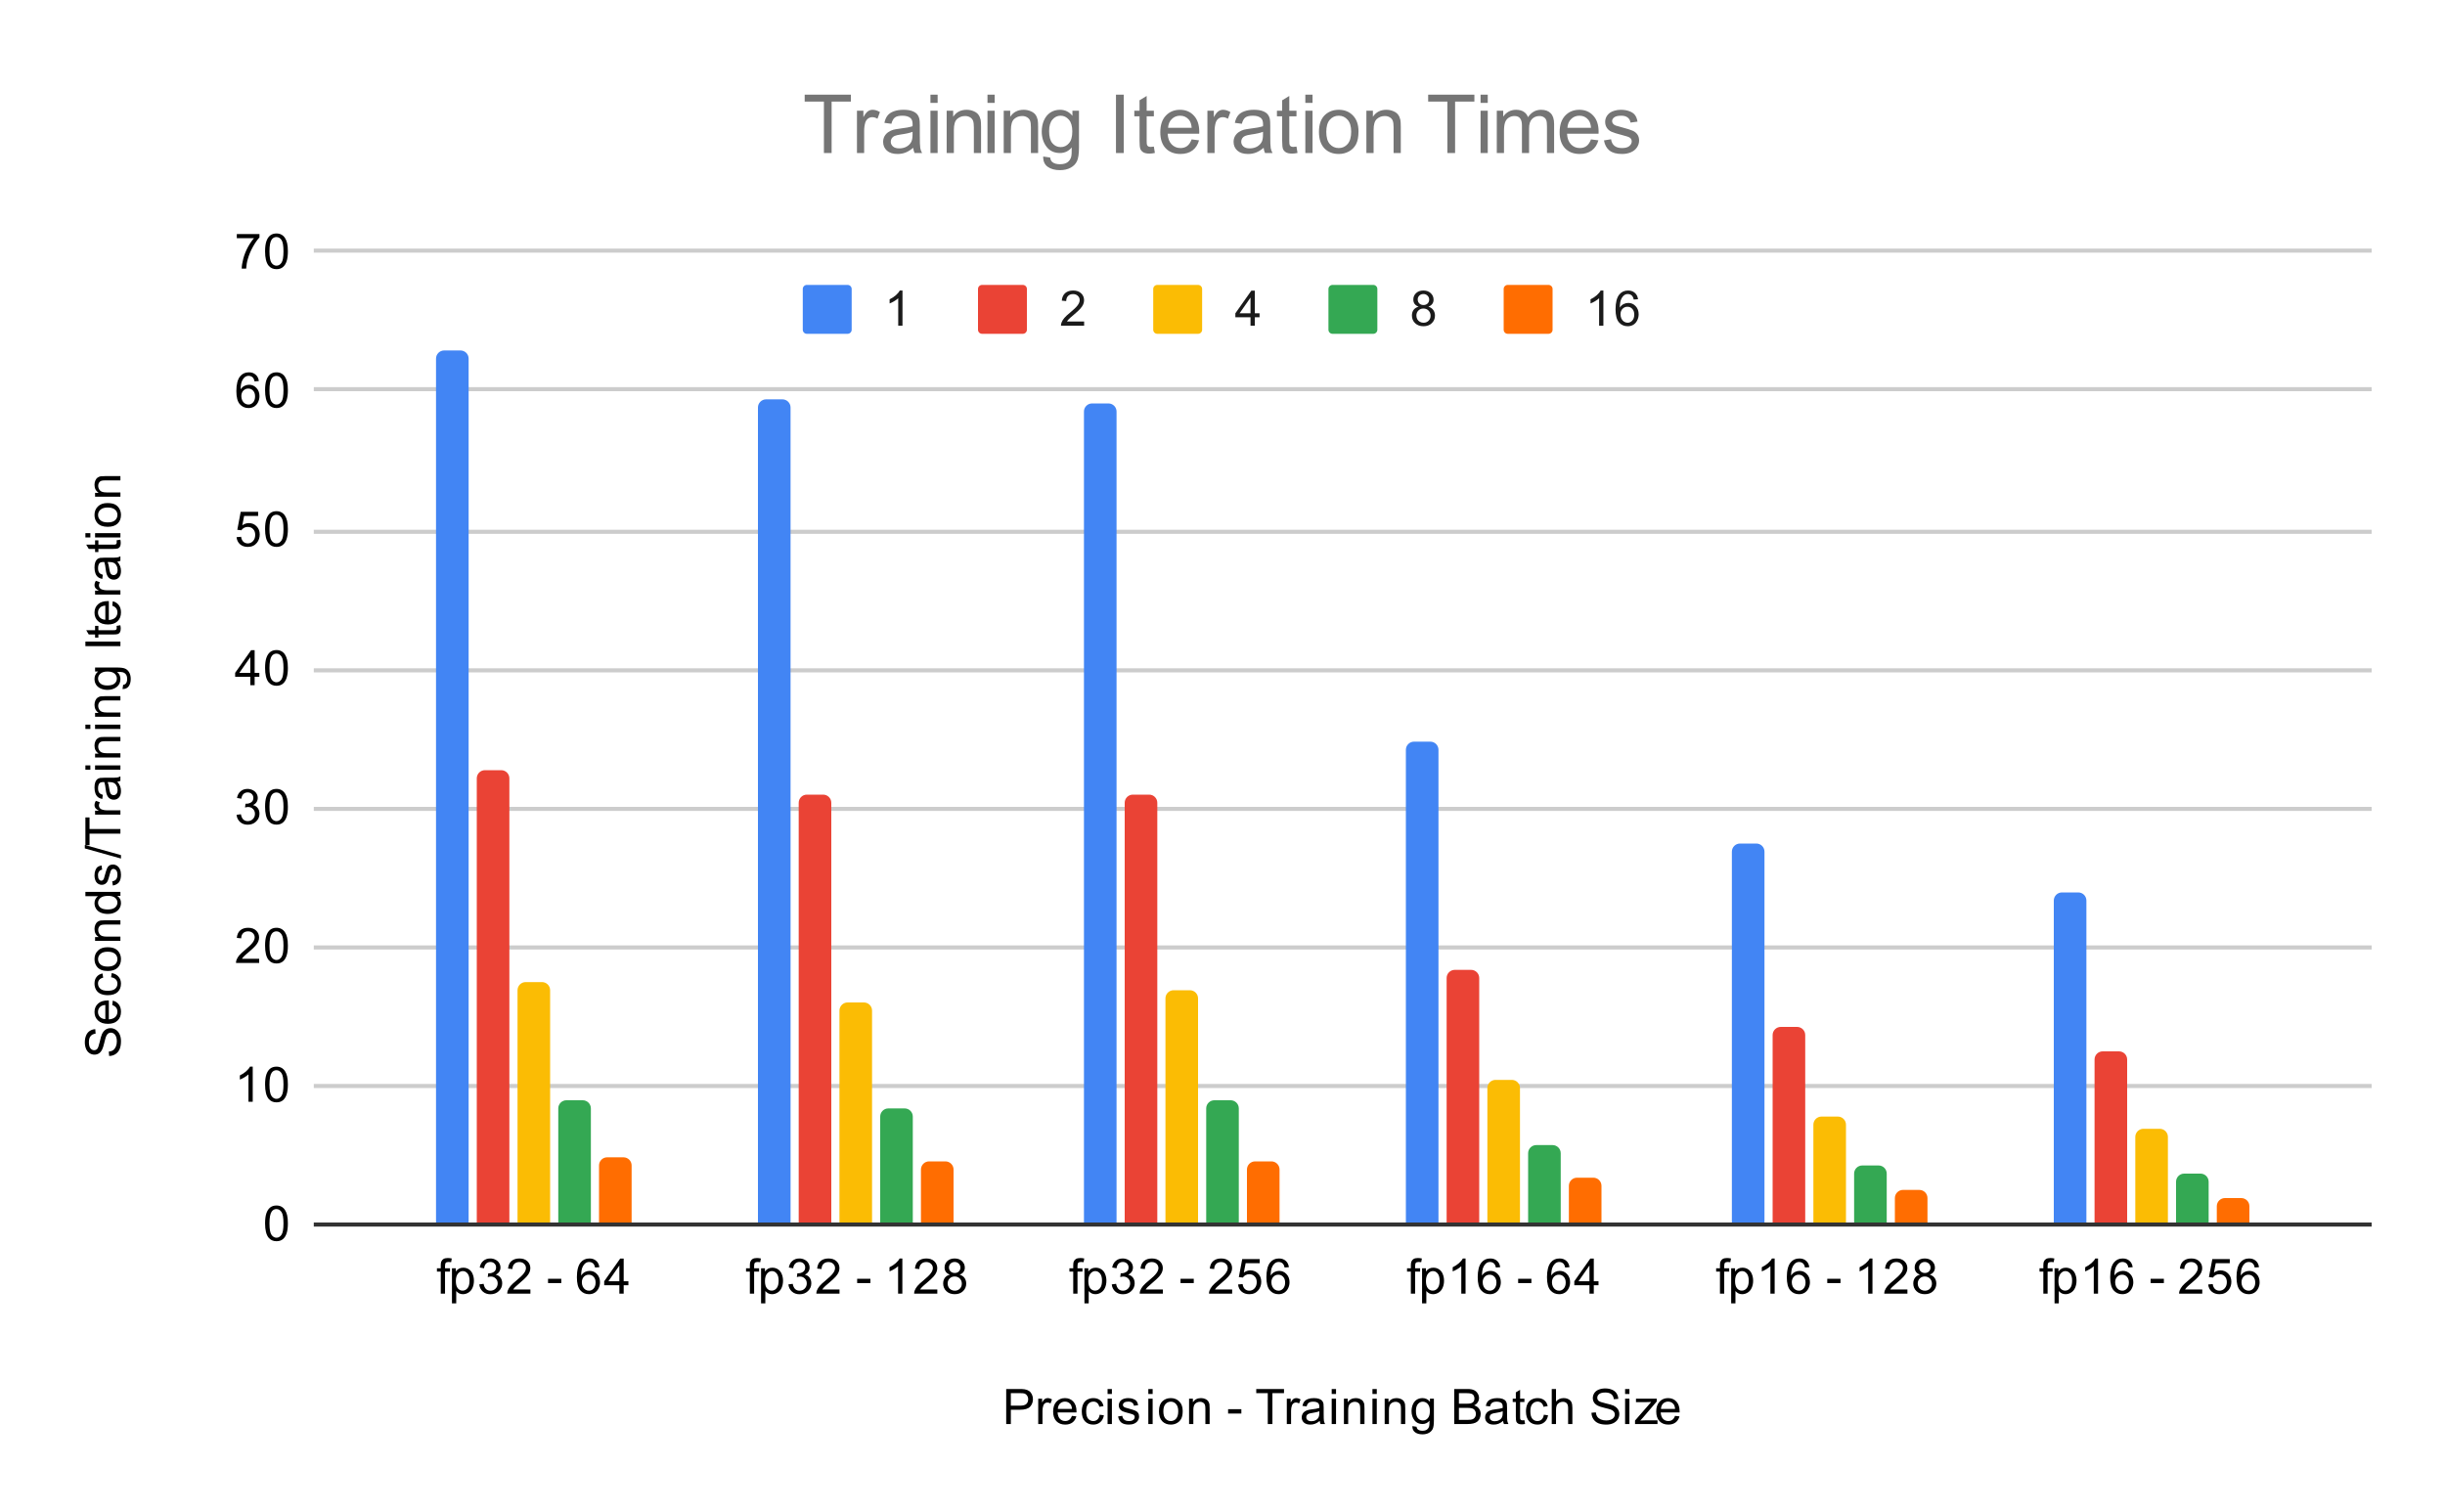 <svg version="1.1" viewBox="0.0 0.0 600.0 371.0" fill="none" stroke="none" stroke-linecap="square" stroke-miterlimit="10" width="600" height="371" xmlns:xlink="http://www.w3.org/1999/xlink" xmlns="http://www.w3.org/2000/svg"><path fill="#ffffff" d="M0 0L600.0 0L600.0 371.0L0 371.0L0 0Z" fill-rule="nonzero"/><path stroke="#333333" stroke-width="1.0" stroke-linecap="butt" d="M77.5 300.5L581.5 300.5" fill-rule="nonzero"/><path stroke="#cccccc" stroke-width="1.0" stroke-linecap="butt" d="M77.5 266.5L581.5 266.5" fill-rule="nonzero"/><path stroke="#cccccc" stroke-width="1.0" stroke-linecap="butt" d="M77.5 232.5L581.5 232.5" fill-rule="nonzero"/><path stroke="#cccccc" stroke-width="1.0" stroke-linecap="butt" d="M77.5 198.5L581.5 198.5" fill-rule="nonzero"/><path stroke="#cccccc" stroke-width="1.0" stroke-linecap="butt" d="M77.5 164.5L581.5 164.5" fill-rule="nonzero"/><path stroke="#cccccc" stroke-width="1.0" stroke-linecap="butt" d="M77.5 130.5L581.5 130.5" fill-rule="nonzero"/><path stroke="#cccccc" stroke-width="1.0" stroke-linecap="butt" d="M77.5 95.5L581.5 95.5" fill-rule="nonzero"/><path stroke="#cccccc" stroke-width="1.0" stroke-linecap="butt" d="M77.5 61.5L581.5 61.5" fill-rule="nonzero"/><clipPath id="id_0"><path d="M77.55 61.917L581.45 61.917L581.45 300.45L77.55 300.45L77.55 61.917Z" clip-rule="nonzero"/></clipPath><path stroke="#000000" stroke-width="2.0" stroke-linecap="butt" stroke-opacity="0.0" clip-path="url(#id_0)" d="M115.0 300.0L107.0 300.0L107.0 88.0C107.0 86.895 107.895 86.0 109.0 86.0L113.0 86.0C114.105 86.0 115.0 86.895 115.0 88.0Z" fill-rule="nonzero"/><path fill="#4285f4" clip-path="url(#id_0)" d="M115.0 300.0L107.0 300.0L107.0 88.0C107.0 86.895 107.895 86.0 109.0 86.0L113.0 86.0C114.105 86.0 115.0 86.895 115.0 88.0Z" fill-rule="nonzero"/><path stroke="#000000" stroke-width="2.0" stroke-linecap="butt" stroke-opacity="0.0" clip-path="url(#id_0)" d="M194.0 300.0L186.0 300.0L186.0 100.0C186.0 98.895 186.895 98.0 188.0 98.0L192.0 98.0C193.105 98.0 194.0 98.895 194.0 100.0Z" fill-rule="nonzero"/><path fill="#4285f4" clip-path="url(#id_0)" d="M194.0 300.0L186.0 300.0L186.0 100.0C186.0 98.895 186.895 98.0 188.0 98.0L192.0 98.0C193.105 98.0 194.0 98.895 194.0 100.0Z" fill-rule="nonzero"/><path stroke="#000000" stroke-width="2.0" stroke-linecap="butt" stroke-opacity="0.0" clip-path="url(#id_0)" d="M274.0 300.0L266.0 300.0L266.0 101.0C266.0 99.895 266.895 99.0 268.0 99.0L272.0 99.0C273.105 99.0 274.0 99.895 274.0 101.0Z" fill-rule="nonzero"/><path fill="#4285f4" clip-path="url(#id_0)" d="M274.0 300.0L266.0 300.0L266.0 101.0C266.0 99.895 266.895 99.0 268.0 99.0L272.0 99.0C273.105 99.0 274.0 99.895 274.0 101.0Z" fill-rule="nonzero"/><path stroke="#000000" stroke-width="2.0" stroke-linecap="butt" stroke-opacity="0.0" clip-path="url(#id_0)" d="M353.0 300.0L345.0 300.0L345.0 184.0C345.0 182.895 345.895 182.0 347.0 182.0L351.0 182.0C352.105 182.0 353.0 182.895 353.0 184.0Z" fill-rule="nonzero"/><path fill="#4285f4" clip-path="url(#id_0)" d="M353.0 300.0L345.0 300.0L345.0 184.0C345.0 182.895 345.895 182.0 347.0 182.0L351.0 182.0C352.105 182.0 353.0 182.895 353.0 184.0Z" fill-rule="nonzero"/><path stroke="#000000" stroke-width="2.0" stroke-linecap="butt" stroke-opacity="0.0" clip-path="url(#id_0)" d="M433.0 300.0L425.0 300.0L425.0 209.0C425.0 207.895 425.895 207.0 427.0 207.0L431.0 207.0C432.105 207.0 433.0 207.895 433.0 209.0Z" fill-rule="nonzero"/><path fill="#4285f4" clip-path="url(#id_0)" d="M433.0 300.0L425.0 300.0L425.0 209.0C425.0 207.895 425.895 207.0 427.0 207.0L431.0 207.0C432.105 207.0 433.0 207.895 433.0 209.0Z" fill-rule="nonzero"/><path stroke="#000000" stroke-width="2.0" stroke-linecap="butt" stroke-opacity="0.0" clip-path="url(#id_0)" d="M512.0 300.0L504.0 300.0L504.0 221.0C504.0 219.895 504.895 219.0 506.0 219.0L510.0 219.0C511.105 219.0 512.0 219.895 512.0 221.0Z" fill-rule="nonzero"/><path fill="#4285f4" clip-path="url(#id_0)" d="M512.0 300.0L504.0 300.0L504.0 221.0C504.0 219.895 504.895 219.0 506.0 219.0L510.0 219.0C511.105 219.0 512.0 219.895 512.0 221.0Z" fill-rule="nonzero"/><path stroke="#000000" stroke-width="2.0" stroke-linecap="butt" stroke-opacity="0.0" clip-path="url(#id_0)" d="M125.0 300.0L117.0 300.0L117.0 191.0C117.0 189.895 117.895 189.0 119.0 189.0L123.0 189.0C124.105 189.0 125.0 189.895 125.0 191.0Z" fill-rule="nonzero"/><path fill="#ea4335" clip-path="url(#id_0)" d="M125.0 300.0L117.0 300.0L117.0 191.0C117.0 189.895 117.895 189.0 119.0 189.0L123.0 189.0C124.105 189.0 125.0 189.895 125.0 191.0Z" fill-rule="nonzero"/><path stroke="#000000" stroke-width="2.0" stroke-linecap="butt" stroke-opacity="0.0" clip-path="url(#id_0)" d="M204.0 300.0L196.0 300.0L196.0 197.0C196.0 195.895 196.895 195.0 198.0 195.0L202.0 195.0C203.105 195.0 204.0 195.895 204.0 197.0Z" fill-rule="nonzero"/><path fill="#ea4335" clip-path="url(#id_0)" d="M204.0 300.0L196.0 300.0L196.0 197.0C196.0 195.895 196.895 195.0 198.0 195.0L202.0 195.0C203.105 195.0 204.0 195.895 204.0 197.0Z" fill-rule="nonzero"/><path stroke="#000000" stroke-width="2.0" stroke-linecap="butt" stroke-opacity="0.0" clip-path="url(#id_0)" d="M284.0 300.0L276.0 300.0L276.0 197.0C276.0 195.895 276.895 195.0 278.0 195.0L282.0 195.0C283.105 195.0 284.0 195.895 284.0 197.0Z" fill-rule="nonzero"/><path fill="#ea4335" clip-path="url(#id_0)" d="M284.0 300.0L276.0 300.0L276.0 197.0C276.0 195.895 276.895 195.0 278.0 195.0L282.0 195.0C283.105 195.0 284.0 195.895 284.0 197.0Z" fill-rule="nonzero"/><path stroke="#000000" stroke-width="2.0" stroke-linecap="butt" stroke-opacity="0.0" clip-path="url(#id_0)" d="M363.0 300.0L355.0 300.0L355.0 240.0C355.0 238.895 355.895 238.0 357.0 238.0L361.0 238.0C362.105 238.0 363.0 238.895 363.0 240.0Z" fill-rule="nonzero"/><path fill="#ea4335" clip-path="url(#id_0)" d="M363.0 300.0L355.0 300.0L355.0 240.0C355.0 238.895 355.895 238.0 357.0 238.0L361.0 238.0C362.105 238.0 363.0 238.895 363.0 240.0Z" fill-rule="nonzero"/><path stroke="#000000" stroke-width="2.0" stroke-linecap="butt" stroke-opacity="0.0" clip-path="url(#id_0)" d="M443.0 300.0L435.0 300.0L435.0 254.0C435.0 252.895 435.895 252.0 437.0 252.0L441.0 252.0C442.105 252.0 443.0 252.895 443.0 254.0Z" fill-rule="nonzero"/><path fill="#ea4335" clip-path="url(#id_0)" d="M443.0 300.0L435.0 300.0L435.0 254.0C435.0 252.895 435.895 252.0 437.0 252.0L441.0 252.0C442.105 252.0 443.0 252.895 443.0 254.0Z" fill-rule="nonzero"/><path stroke="#000000" stroke-width="2.0" stroke-linecap="butt" stroke-opacity="0.0" clip-path="url(#id_0)" d="M522.0 300.0L514.0 300.0L514.0 260.0C514.0 258.895 514.895 258.0 516.0 258.0L520.0 258.0C521.105 258.0 522.0 258.895 522.0 260.0Z" fill-rule="nonzero"/><path fill="#ea4335" clip-path="url(#id_0)" d="M522.0 300.0L514.0 300.0L514.0 260.0C514.0 258.895 514.895 258.0 516.0 258.0L520.0 258.0C521.105 258.0 522.0 258.895 522.0 260.0Z" fill-rule="nonzero"/><path stroke="#000000" stroke-width="2.0" stroke-linecap="butt" stroke-opacity="0.0" clip-path="url(#id_0)" d="M135.0 300.0L127.0 300.0L127.0 243.0C127.0 241.895 127.895 241.0 129.0 241.0L133.0 241.0C134.105 241.0 135.0 241.895 135.0 243.0Z" fill-rule="nonzero"/><path fill="#fbbc04" clip-path="url(#id_0)" d="M135.0 300.0L127.0 300.0L127.0 243.0C127.0 241.895 127.895 241.0 129.0 241.0L133.0 241.0C134.105 241.0 135.0 241.895 135.0 243.0Z" fill-rule="nonzero"/><path stroke="#000000" stroke-width="2.0" stroke-linecap="butt" stroke-opacity="0.0" clip-path="url(#id_0)" d="M214.0 300.0L206.0 300.0L206.0 248.0C206.0 246.895 206.895 246.0 208.0 246.0L212.0 246.0C213.105 246.0 214.0 246.895 214.0 248.0Z" fill-rule="nonzero"/><path fill="#fbbc04" clip-path="url(#id_0)" d="M214.0 300.0L206.0 300.0L206.0 248.0C206.0 246.895 206.895 246.0 208.0 246.0L212.0 246.0C213.105 246.0 214.0 246.895 214.0 248.0Z" fill-rule="nonzero"/><path stroke="#000000" stroke-width="2.0" stroke-linecap="butt" stroke-opacity="0.0" clip-path="url(#id_0)" d="M294.0 300.0L286.0 300.0L286.0 245.0C286.0 243.895 286.895 243.0 288.0 243.0L292.0 243.0C293.105 243.0 294.0 243.895 294.0 245.0Z" fill-rule="nonzero"/><path fill="#fbbc04" clip-path="url(#id_0)" d="M294.0 300.0L286.0 300.0L286.0 245.0C286.0 243.895 286.895 243.0 288.0 243.0L292.0 243.0C293.105 243.0 294.0 243.895 294.0 245.0Z" fill-rule="nonzero"/><path stroke="#000000" stroke-width="2.0" stroke-linecap="butt" stroke-opacity="0.0" clip-path="url(#id_0)" d="M373.0 300.0L365.0 300.0L365.0 267.0C365.0 265.895 365.895 265.0 367.0 265.0L371.0 265.0C372.105 265.0 373.0 265.895 373.0 267.0Z" fill-rule="nonzero"/><path fill="#fbbc04" clip-path="url(#id_0)" d="M373.0 300.0L365.0 300.0L365.0 267.0C365.0 265.895 365.895 265.0 367.0 265.0L371.0 265.0C372.105 265.0 373.0 265.895 373.0 267.0Z" fill-rule="nonzero"/><path stroke="#000000" stroke-width="2.0" stroke-linecap="butt" stroke-opacity="0.0" clip-path="url(#id_0)" d="M453.0 300.0L445.0 300.0L445.0 276.0C445.0 274.895 445.895 274.0 447.0 274.0L451.0 274.0C452.105 274.0 453.0 274.895 453.0 276.0Z" fill-rule="nonzero"/><path fill="#fbbc04" clip-path="url(#id_0)" d="M453.0 300.0L445.0 300.0L445.0 276.0C445.0 274.895 445.895 274.0 447.0 274.0L451.0 274.0C452.105 274.0 453.0 274.895 453.0 276.0Z" fill-rule="nonzero"/><path stroke="#000000" stroke-width="2.0" stroke-linecap="butt" stroke-opacity="0.0" clip-path="url(#id_0)" d="M532.0 300.0L524.0 300.0L524.0 279.0C524.0 277.895 524.895 277.0 526.0 277.0L530.0 277.0C531.105 277.0 532.0 277.895 532.0 279.0Z" fill-rule="nonzero"/><path fill="#fbbc04" clip-path="url(#id_0)" d="M532.0 300.0L524.0 300.0L524.0 279.0C524.0 277.895 524.895 277.0 526.0 277.0L530.0 277.0C531.105 277.0 532.0 277.895 532.0 279.0Z" fill-rule="nonzero"/><path stroke="#000000" stroke-width="2.0" stroke-linecap="butt" stroke-opacity="0.0" clip-path="url(#id_0)" d="M145.0 300.0L137.0 300.0L137.0 272.0C137.0 270.895 137.895 270.0 139.0 270.0L143.0 270.0C144.105 270.0 145.0 270.895 145.0 272.0Z" fill-rule="nonzero"/><path fill="#34a853" clip-path="url(#id_0)" d="M145.0 300.0L137.0 300.0L137.0 272.0C137.0 270.895 137.895 270.0 139.0 270.0L143.0 270.0C144.105 270.0 145.0 270.895 145.0 272.0Z" fill-rule="nonzero"/><path stroke="#000000" stroke-width="2.0" stroke-linecap="butt" stroke-opacity="0.0" clip-path="url(#id_0)" d="M224.0 300.0L216.0 300.0L216.0 274.0C216.0 272.895 216.895 272.0 218.0 272.0L222.0 272.0C223.105 272.0 224.0 272.895 224.0 274.0Z" fill-rule="nonzero"/><path fill="#34a853" clip-path="url(#id_0)" d="M224.0 300.0L216.0 300.0L216.0 274.0C216.0 272.895 216.895 272.0 218.0 272.0L222.0 272.0C223.105 272.0 224.0 272.895 224.0 274.0Z" fill-rule="nonzero"/><path stroke="#000000" stroke-width="2.0" stroke-linecap="butt" stroke-opacity="0.0" clip-path="url(#id_0)" d="M304.0 300.0L296.0 300.0L296.0 272.0C296.0 270.895 296.895 270.0 298.0 270.0L302.0 270.0C303.105 270.0 304.0 270.895 304.0 272.0Z" fill-rule="nonzero"/><path fill="#34a853" clip-path="url(#id_0)" d="M304.0 300.0L296.0 300.0L296.0 272.0C296.0 270.895 296.895 270.0 298.0 270.0L302.0 270.0C303.105 270.0 304.0 270.895 304.0 272.0Z" fill-rule="nonzero"/><path stroke="#000000" stroke-width="2.0" stroke-linecap="butt" stroke-opacity="0.0" clip-path="url(#id_0)" d="M383.0 300.0L375.0 300.0L375.0 283.0C375.0 281.895 375.895 281.0 377.0 281.0L381.0 281.0C382.105 281.0 383.0 281.895 383.0 283.0Z" fill-rule="nonzero"/><path fill="#34a853" clip-path="url(#id_0)" d="M383.0 300.0L375.0 300.0L375.0 283.0C375.0 281.895 375.895 281.0 377.0 281.0L381.0 281.0C382.105 281.0 383.0 281.895 383.0 283.0Z" fill-rule="nonzero"/><path stroke="#000000" stroke-width="2.0" stroke-linecap="butt" stroke-opacity="0.0" clip-path="url(#id_0)" d="M463.0 300.0L455.0 300.0L455.0 288.0C455.0 286.895 455.895 286.0 457.0 286.0L461.0 286.0C462.105 286.0 463.0 286.895 463.0 288.0Z" fill-rule="nonzero"/><path fill="#34a853" clip-path="url(#id_0)" d="M463.0 300.0L455.0 300.0L455.0 288.0C455.0 286.895 455.895 286.0 457.0 286.0L461.0 286.0C462.105 286.0 463.0 286.895 463.0 288.0Z" fill-rule="nonzero"/><path stroke="#000000" stroke-width="2.0" stroke-linecap="butt" stroke-opacity="0.0" clip-path="url(#id_0)" d="M542.0 300.0L534.0 300.0L534.0 290.0C534.0 288.895 534.895 288.0 536.0 288.0L540.0 288.0C541.105 288.0 542.0 288.895 542.0 290.0Z" fill-rule="nonzero"/><path fill="#34a853" clip-path="url(#id_0)" d="M542.0 300.0L534.0 300.0L534.0 290.0C534.0 288.895 534.895 288.0 536.0 288.0L540.0 288.0C541.105 288.0 542.0 288.895 542.0 290.0Z" fill-rule="nonzero"/><path stroke="#000000" stroke-width="2.0" stroke-linecap="butt" stroke-opacity="0.0" clip-path="url(#id_0)" d="M155.0 300.0L147.0 300.0L147.0 286.0C147.0 284.895 147.895 284.0 149.0 284.0L153.0 284.0C154.105 284.0 155.0 284.895 155.0 286.0Z" fill-rule="nonzero"/><path fill="#ff6d01" clip-path="url(#id_0)" d="M155.0 300.0L147.0 300.0L147.0 286.0C147.0 284.895 147.895 284.0 149.0 284.0L153.0 284.0C154.105 284.0 155.0 284.895 155.0 286.0Z" fill-rule="nonzero"/><path stroke="#000000" stroke-width="2.0" stroke-linecap="butt" stroke-opacity="0.0" clip-path="url(#id_0)" d="M234.0 300.0L226.0 300.0L226.0 287.0C226.0 285.895 226.895 285.0 228.0 285.0L232.0 285.0C233.105 285.0 234.0 285.895 234.0 287.0Z" fill-rule="nonzero"/><path fill="#ff6d01" clip-path="url(#id_0)" d="M234.0 300.0L226.0 300.0L226.0 287.0C226.0 285.895 226.895 285.0 228.0 285.0L232.0 285.0C233.105 285.0 234.0 285.895 234.0 287.0Z" fill-rule="nonzero"/><path stroke="#000000" stroke-width="2.0" stroke-linecap="butt" stroke-opacity="0.0" clip-path="url(#id_0)" d="M314.0 300.0L306.0 300.0L306.0 287.0C306.0 285.895 306.895 285.0 308.0 285.0L312.0 285.0C313.105 285.0 314.0 285.895 314.0 287.0Z" fill-rule="nonzero"/><path fill="#ff6d01" clip-path="url(#id_0)" d="M314.0 300.0L306.0 300.0L306.0 287.0C306.0 285.895 306.895 285.0 308.0 285.0L312.0 285.0C313.105 285.0 314.0 285.895 314.0 287.0Z" fill-rule="nonzero"/><path stroke="#000000" stroke-width="2.0" stroke-linecap="butt" stroke-opacity="0.0" clip-path="url(#id_0)" d="M393.0 300.0L385.0 300.0L385.0 291.0C385.0 289.895 385.895 289.0 387.0 289.0L391.0 289.0C392.105 289.0 393.0 289.895 393.0 291.0Z" fill-rule="nonzero"/><path fill="#ff6d01" clip-path="url(#id_0)" d="M393.0 300.0L385.0 300.0L385.0 291.0C385.0 289.895 385.895 289.0 387.0 289.0L391.0 289.0C392.105 289.0 393.0 289.895 393.0 291.0Z" fill-rule="nonzero"/><path stroke="#000000" stroke-width="2.0" stroke-linecap="butt" stroke-opacity="0.0" clip-path="url(#id_0)" d="M473.0 300.0L465.0 300.0L465.0 294.0C465.0 292.895 465.895 292.0 467.0 292.0L471.0 292.0C472.105 292.0 473.0 292.895 473.0 294.0Z" fill-rule="nonzero"/><path fill="#ff6d01" clip-path="url(#id_0)" d="M473.0 300.0L465.0 300.0L465.0 294.0C465.0 292.895 465.895 292.0 467.0 292.0L471.0 292.0C472.105 292.0 473.0 292.895 473.0 294.0Z" fill-rule="nonzero"/><path stroke="#000000" stroke-width="2.0" stroke-linecap="butt" stroke-opacity="0.0" clip-path="url(#id_0)" d="M552.0 300.0L544.0 300.0L544.0 296.0C544.0 294.895 544.895 294.0 546.0 294.0L550.0 294.0C551.105 294.0 552.0 294.895 552.0 296.0Z" fill-rule="nonzero"/><path fill="#ff6d01" clip-path="url(#id_0)" d="M552.0 300.0L544.0 300.0L544.0 296.0C544.0 294.895 544.895 294.0 546.0 294.0L550.0 294.0C551.105 294.0 552.0 294.895 552.0 296.0Z" fill-rule="nonzero"/><path fill="#000000" d="M246.922 349.45L246.922 340.856L250.172 340.856Q251.016 340.856 251.469 340.934Q252.109 341.044 252.531 341.341Q252.969 341.637 253.219 342.169Q253.484 342.7 253.484 343.341Q253.484 344.434 252.781 345.2Q252.094 345.95 250.266 345.95L248.062 345.95L248.062 349.45L246.922 349.45ZM248.062 344.95L250.281 344.95Q251.391 344.95 251.844 344.544Q252.312 344.122 252.312 343.372Q252.312 342.841 252.031 342.466Q251.766 342.075 251.328 341.95Q251.031 341.872 250.266 341.872L248.062 341.872L248.062 344.95ZM254.781 349.45L254.781 343.231L255.734 343.231L255.734 344.169Q256.094 343.512 256.391 343.309Q256.703 343.091 257.078 343.091Q257.609 343.091 258.156 343.419L257.797 344.403Q257.406 344.169 257.031 344.169Q256.672 344.169 256.391 344.387Q256.125 344.591 256.016 344.966Q255.828 345.528 255.828 346.184L255.828 349.45L254.781 349.45ZM263.047 347.45L264.141 347.575Q263.891 348.528 263.188 349.059Q262.484 349.591 261.406 349.591Q260.047 349.591 259.234 348.747Q258.438 347.903 258.438 346.387Q258.438 344.825 259.25 343.966Q260.062 343.091 261.344 343.091Q262.594 343.091 263.375 343.934Q264.172 344.778 264.172 346.325Q264.172 346.419 264.172 346.606L259.531 346.606Q259.594 347.637 260.109 348.184Q260.625 348.716 261.406 348.716Q261.984 348.716 262.391 348.419Q262.812 348.106 263.047 347.45ZM259.594 345.747L263.062 345.747Q263.0 344.95 262.672 344.559Q262.156 343.95 261.359 343.95Q260.625 343.95 260.125 344.434Q259.641 344.919 259.594 345.747ZM269.859 347.169L270.891 347.309Q270.719 348.372 270.016 348.981Q269.312 349.591 268.297 349.591Q267.016 349.591 266.234 348.762Q265.469 347.919 265.469 346.356Q265.469 345.356 265.797 344.606Q266.141 343.841 266.812 343.466Q267.5 343.091 268.312 343.091Q269.312 343.091 269.953 343.606Q270.609 344.106 270.797 345.059L269.766 345.216Q269.625 344.591 269.25 344.278Q268.875 343.95 268.344 343.95Q267.547 343.95 267.047 344.528Q266.547 345.091 266.547 346.325Q266.547 347.591 267.031 348.153Q267.516 348.716 268.281 348.716Q268.906 348.716 269.312 348.341Q269.734 347.966 269.859 347.169ZM271.797 342.075L271.797 340.856L272.859 340.856L272.859 342.075L271.797 342.075ZM271.797 349.45L271.797 343.231L272.859 343.231L272.859 349.45L271.797 349.45ZM274.375 347.591L275.406 347.434Q275.5 348.059 275.891 348.387Q276.297 348.716 277.031 348.716Q277.75 348.716 278.094 348.434Q278.453 348.137 278.453 347.731Q278.453 347.372 278.141 347.169Q277.922 347.028 277.062 346.809Q275.906 346.512 275.453 346.309Q275.016 346.091 274.781 345.716Q274.547 345.341 274.547 344.872Q274.547 344.466 274.734 344.106Q274.922 343.747 275.25 343.512Q275.5 343.341 275.922 343.216Q276.344 343.091 276.844 343.091Q277.562 343.091 278.109 343.309Q278.672 343.512 278.938 343.872Q279.203 344.231 279.297 344.825L278.266 344.966Q278.203 344.497 277.859 344.231Q277.531 343.95 276.906 343.95Q276.188 343.95 275.875 344.2Q275.562 344.434 275.562 344.762Q275.562 344.966 275.688 345.122Q275.828 345.294 276.094 345.403Q276.25 345.466 277.031 345.669Q278.156 345.981 278.594 346.169Q279.031 346.356 279.281 346.716Q279.531 347.075 279.531 347.622Q279.531 348.153 279.219 348.622Q278.922 349.075 278.344 349.341Q277.766 349.591 277.031 349.591Q275.812 349.591 275.172 349.091Q274.547 348.575 274.375 347.591ZM281.797 342.075L281.797 340.856L282.859 340.856L282.859 342.075L281.797 342.075ZM281.797 349.45L281.797 343.231L282.859 343.231L282.859 349.45L281.797 349.45ZM284.406 346.341Q284.406 344.606 285.359 343.778Q286.156 343.091 287.312 343.091Q288.594 343.091 289.406 343.934Q290.234 344.762 290.234 346.247Q290.234 347.45 289.875 348.137Q289.516 348.825 288.812 349.216Q288.125 349.591 287.312 349.591Q286.016 349.591 285.203 348.762Q284.406 347.919 284.406 346.341ZM285.484 346.341Q285.484 347.528 286.0 348.122Q286.531 348.716 287.312 348.716Q288.109 348.716 288.625 348.122Q289.141 347.528 289.141 346.309Q289.141 345.153 288.609 344.559Q288.094 343.966 287.312 343.966Q286.531 343.966 286.0 344.559Q285.484 345.137 285.484 346.341ZM291.797 349.45L291.797 343.231L292.734 343.231L292.734 344.106Q293.422 343.091 294.719 343.091Q295.281 343.091 295.75 343.294Q296.234 343.497 296.469 343.825Q296.703 344.153 296.797 344.591Q296.844 344.887 296.844 345.622L296.844 349.45L295.797 349.45L295.797 345.669Q295.797 345.012 295.672 344.7Q295.547 344.387 295.234 344.2Q294.922 343.997 294.5 343.997Q293.828 343.997 293.328 344.434Q292.844 344.856 292.844 346.044L292.844 349.45L291.797 349.45ZM301.375 346.872L301.375 345.809L304.625 345.809L304.625 346.872L301.375 346.872ZM311.109 349.45L311.109 341.872L308.281 341.872L308.281 340.856L315.094 340.856L315.094 341.872L312.25 341.872L312.25 349.45L311.109 349.45ZM315.781 349.45L315.781 343.231L316.734 343.231L316.734 344.169Q317.094 343.512 317.391 343.309Q317.703 343.091 318.078 343.091Q318.609 343.091 319.156 343.419L318.797 344.403Q318.406 344.169 318.031 344.169Q317.672 344.169 317.391 344.387Q317.125 344.591 317.016 344.966Q316.828 345.528 316.828 346.184L316.828 349.45L315.781 349.45ZM323.859 348.684Q323.266 349.184 322.719 349.387Q322.188 349.591 321.562 349.591Q320.531 349.591 319.984 349.091Q319.438 348.591 319.438 347.809Q319.438 347.356 319.641 346.981Q319.844 346.591 320.188 346.372Q320.531 346.137 320.953 346.028Q321.25 345.934 321.891 345.856Q323.156 345.716 323.766 345.497Q323.766 345.278 323.766 345.231Q323.766 344.575 323.469 344.309Q323.062 343.966 322.266 343.966Q321.531 343.966 321.172 344.231Q320.812 344.481 320.641 345.137L319.609 344.997Q319.75 344.341 320.078 343.934Q320.406 343.528 321.016 343.309Q321.625 343.091 322.422 343.091Q323.219 343.091 323.719 343.278Q324.219 343.466 324.453 343.747Q324.688 344.028 324.781 344.466Q324.828 344.731 324.828 345.434L324.828 346.841Q324.828 348.309 324.891 348.7Q324.969 349.091 325.172 349.45L324.062 349.45Q323.906 349.122 323.859 348.684ZM323.766 346.325Q323.188 346.559 322.047 346.731Q321.391 346.825 321.125 346.95Q320.859 347.059 320.703 347.278Q320.562 347.497 320.562 347.778Q320.562 348.2 320.875 348.481Q321.203 348.762 321.812 348.762Q322.422 348.762 322.891 348.497Q323.375 348.231 323.594 347.762Q323.766 347.403 323.766 346.716L323.766 346.325ZM326.797 342.075L326.797 340.856L327.859 340.856L327.859 342.075L326.797 342.075ZM326.797 349.45L326.797 343.231L327.859 343.231L327.859 349.45L326.797 349.45ZM329.797 349.45L329.797 343.231L330.734 343.231L330.734 344.106Q331.422 343.091 332.719 343.091Q333.281 343.091 333.75 343.294Q334.234 343.497 334.469 343.825Q334.703 344.153 334.797 344.591Q334.844 344.887 334.844 345.622L334.844 349.45L333.797 349.45L333.797 345.669Q333.797 345.012 333.672 344.7Q333.547 344.387 333.234 344.2Q332.922 343.997 332.5 343.997Q331.828 343.997 331.328 344.434Q330.844 344.856 330.844 346.044L330.844 349.45L329.797 349.45ZM336.797 342.075L336.797 340.856L337.859 340.856L337.859 342.075L336.797 342.075ZM336.797 349.45L336.797 343.231L337.859 343.231L337.859 349.45L336.797 349.45ZM339.797 349.45L339.797 343.231L340.734 343.231L340.734 344.106Q341.422 343.091 342.719 343.091Q343.281 343.091 343.75 343.294Q344.234 343.497 344.469 343.825Q344.703 344.153 344.797 344.591Q344.844 344.887 344.844 345.622L344.844 349.45L343.797 349.45L343.797 345.669Q343.797 345.012 343.672 344.7Q343.547 344.387 343.234 344.2Q342.922 343.997 342.5 343.997Q341.828 343.997 341.328 344.434Q340.844 344.856 340.844 346.044L340.844 349.45L339.797 349.45ZM346.594 349.966L347.625 350.122Q347.688 350.591 347.984 350.809Q348.375 351.106 349.047 351.106Q349.781 351.106 350.172 350.809Q350.578 350.512 350.719 349.997Q350.812 349.669 350.797 348.637Q350.109 349.45 349.078 349.45Q347.797 349.45 347.094 348.528Q346.391 347.591 346.391 346.309Q346.391 345.419 346.703 344.669Q347.031 343.903 347.641 343.497Q348.25 343.091 349.078 343.091Q350.188 343.091 350.906 343.981L350.906 343.231L351.875 343.231L351.875 348.606Q351.875 350.059 351.578 350.669Q351.281 351.278 350.641 351.622Q350.0 351.981 349.062 351.981Q347.953 351.981 347.266 351.481Q346.578 350.981 346.594 349.966ZM347.469 346.231Q347.469 347.45 347.953 348.012Q348.438 348.575 349.172 348.575Q349.906 348.575 350.391 348.012Q350.891 347.45 350.891 346.262Q350.891 345.122 350.375 344.544Q349.875 343.966 349.156 343.966Q348.453 343.966 347.953 344.544Q347.469 345.106 347.469 346.231ZM356.875 349.45L356.875 340.856L360.109 340.856Q361.094 340.856 361.688 341.122Q362.281 341.387 362.609 341.934Q362.953 342.466 362.953 343.059Q362.953 343.606 362.656 344.091Q362.359 344.575 361.75 344.872Q362.531 345.106 362.938 345.669Q363.359 346.216 363.359 346.966Q363.359 347.559 363.109 348.091Q362.859 348.606 362.484 348.887Q362.109 349.169 361.531 349.309Q360.969 349.45 360.156 349.45L356.875 349.45ZM358.016 344.466L359.875 344.466Q360.625 344.466 360.953 344.372Q361.391 344.247 361.609 343.95Q361.828 343.637 361.828 343.184Q361.828 342.762 361.625 342.434Q361.422 342.106 361.031 341.997Q360.656 341.872 359.734 341.872L358.016 341.872L358.016 344.466ZM358.016 348.434L360.156 348.434Q360.703 348.434 360.922 348.387Q361.328 348.325 361.578 348.169Q361.844 347.997 362.016 347.684Q362.188 347.372 362.188 346.966Q362.188 346.481 361.938 346.122Q361.703 345.762 361.266 345.622Q360.828 345.481 360.0 345.481L358.016 345.481L358.016 348.434ZM368.859 348.684Q368.266 349.184 367.719 349.387Q367.188 349.591 366.562 349.591Q365.531 349.591 364.984 349.091Q364.438 348.591 364.438 347.809Q364.438 347.356 364.641 346.981Q364.844 346.591 365.188 346.372Q365.531 346.137 365.953 346.028Q366.25 345.934 366.891 345.856Q368.156 345.716 368.766 345.497Q368.766 345.278 368.766 345.231Q368.766 344.575 368.469 344.309Q368.062 343.966 367.266 343.966Q366.531 343.966 366.172 344.231Q365.812 344.481 365.641 345.137L364.609 344.997Q364.75 344.341 365.078 343.934Q365.406 343.528 366.016 343.309Q366.625 343.091 367.422 343.091Q368.219 343.091 368.719 343.278Q369.219 343.466 369.453 343.747Q369.688 344.028 369.781 344.466Q369.828 344.731 369.828 345.434L369.828 346.841Q369.828 348.309 369.891 348.7Q369.969 349.091 370.172 349.45L369.062 349.45Q368.906 349.122 368.859 348.684ZM368.766 346.325Q368.188 346.559 367.047 346.731Q366.391 346.825 366.125 346.95Q365.859 347.059 365.703 347.278Q365.562 347.497 365.562 347.778Q365.562 348.2 365.875 348.481Q366.203 348.762 366.812 348.762Q367.422 348.762 367.891 348.497Q368.375 348.231 368.594 347.762Q368.766 347.403 368.766 346.716L368.766 346.325ZM374.094 348.512L374.25 349.434Q373.797 349.528 373.453 349.528Q372.875 349.528 372.562 349.356Q372.25 349.169 372.109 348.872Q371.984 348.575 371.984 347.622L371.984 344.044L371.219 344.044L371.219 343.231L371.984 343.231L371.984 341.684L373.031 341.059L373.031 343.231L374.094 343.231L374.094 344.044L373.031 344.044L373.031 347.684Q373.031 348.137 373.078 348.262Q373.141 348.387 373.266 348.466Q373.391 348.544 373.625 348.544Q373.812 348.544 374.094 348.512ZM378.859 347.169L379.891 347.309Q379.719 348.372 379.016 348.981Q378.312 349.591 377.297 349.591Q376.016 349.591 375.234 348.762Q374.469 347.919 374.469 346.356Q374.469 345.356 374.797 344.606Q375.141 343.841 375.812 343.466Q376.5 343.091 377.312 343.091Q378.312 343.091 378.953 343.606Q379.609 344.106 379.797 345.059L378.766 345.216Q378.625 344.591 378.25 344.278Q377.875 343.95 377.344 343.95Q376.547 343.95 376.047 344.528Q375.547 345.091 375.547 346.325Q375.547 347.591 376.031 348.153Q376.516 348.716 377.281 348.716Q377.906 348.716 378.312 348.341Q378.734 347.966 378.859 347.169ZM380.797 349.45L380.797 340.856L381.844 340.856L381.844 343.934Q382.578 343.091 383.703 343.091Q384.406 343.091 384.906 343.372Q385.422 343.637 385.641 344.122Q385.859 344.591 385.859 345.512L385.859 349.45L384.812 349.45L384.812 345.512Q384.812 344.716 384.469 344.356Q384.125 343.997 383.5 343.997Q383.031 343.997 382.609 344.247Q382.203 344.481 382.016 344.903Q381.844 345.309 381.844 346.044L381.844 349.45L380.797 349.45ZM390.547 346.684L391.609 346.591Q391.688 347.247 391.969 347.653Q392.25 348.059 392.828 348.325Q393.422 348.575 394.156 348.575Q394.797 348.575 395.297 348.387Q395.797 348.184 396.031 347.856Q396.281 347.512 396.281 347.122Q396.281 346.716 396.047 346.419Q395.812 346.106 395.281 345.903Q394.922 345.762 393.734 345.481Q392.562 345.2 392.094 344.95Q391.469 344.622 391.172 344.153Q390.875 343.669 390.875 343.075Q390.875 342.434 391.234 341.872Q391.609 341.294 392.312 341.012Q393.031 340.716 393.891 340.716Q394.844 340.716 395.578 341.028Q396.312 341.325 396.703 341.934Q397.094 342.528 397.125 343.278L396.031 343.356Q395.938 342.544 395.422 342.137Q394.922 341.716 393.938 341.716Q392.906 341.716 392.438 342.091Q391.969 342.466 391.969 342.997Q391.969 343.466 392.297 343.762Q392.625 344.059 394.0 344.372Q395.391 344.684 395.906 344.919Q396.656 345.278 397.016 345.809Q397.375 346.325 397.375 347.028Q397.375 347.716 396.984 348.325Q396.594 348.919 395.859 349.262Q395.125 349.591 394.203 349.591Q393.031 349.591 392.234 349.262Q391.453 348.919 391.0 348.231Q390.562 347.544 390.547 346.684ZM398.797 342.075L398.797 340.856L399.859 340.856L399.859 342.075L398.797 342.075ZM398.797 349.45L398.797 343.231L399.859 343.231L399.859 349.45L398.797 349.45ZM401.234 349.45L401.234 348.591L405.203 344.044Q404.516 344.075 404.0 344.075L401.469 344.075L401.469 343.231L406.562 343.231L406.562 343.919L403.188 347.872L402.531 348.591Q403.25 348.544 403.859 348.544L406.75 348.544L406.75 349.45L401.234 349.45ZM411.047 347.45L412.141 347.575Q411.891 348.528 411.188 349.059Q410.484 349.591 409.406 349.591Q408.047 349.591 407.234 348.747Q406.438 347.903 406.438 346.387Q406.438 344.825 407.25 343.966Q408.062 343.091 409.344 343.091Q410.594 343.091 411.375 343.934Q412.172 344.778 412.172 346.325Q412.172 346.419 412.172 346.606L407.531 346.606Q407.594 347.637 408.109 348.184Q408.625 348.716 409.406 348.716Q409.984 348.716 410.391 348.419Q410.812 348.106 411.047 347.45ZM407.594 345.747L411.062 345.747Q411.0 344.95 410.672 344.559Q410.156 343.95 409.359 343.95Q408.625 343.95 408.125 344.434Q407.641 344.919 407.594 345.747Z" fill-rule="nonzero"/><path fill="#000000" d="M26.784 259.136L26.691 258.074Q27.347 257.996 27.753 257.715Q28.159 257.433 28.425 256.855Q28.675 256.261 28.675 255.527Q28.675 254.886 28.488 254.386Q28.284 253.886 27.956 253.652Q27.613 253.402 27.222 253.402Q26.816 253.402 26.519 253.636Q26.206 253.871 26.003 254.402Q25.863 254.761 25.581 255.949Q25.3 257.121 25.05 257.59Q24.722 258.215 24.253 258.511Q23.769 258.808 23.175 258.808Q22.534 258.808 21.972 258.449Q21.394 258.074 21.113 257.371Q20.816 256.652 20.816 255.793Q20.816 254.84 21.128 254.105Q21.425 253.371 22.034 252.98Q22.628 252.59 23.378 252.558L23.456 253.652Q22.644 253.746 22.238 254.261Q21.816 254.761 21.816 255.746Q21.816 256.777 22.191 257.246Q22.566 257.715 23.097 257.715Q23.566 257.715 23.863 257.386Q24.159 257.058 24.472 255.683Q24.784 254.293 25.019 253.777Q25.378 253.027 25.909 252.668Q26.425 252.308 27.128 252.308Q27.816 252.308 28.425 252.699Q29.019 253.09 29.363 253.824Q29.691 254.558 29.691 255.48Q29.691 256.652 29.363 257.449Q29.019 258.23 28.331 258.683Q27.644 259.121 26.784 259.136ZM27.55 246.636L27.675 245.543Q28.628 245.793 29.159 246.496Q29.691 247.199 29.691 248.277Q29.691 249.636 28.847 250.449Q28.003 251.246 26.488 251.246Q24.925 251.246 24.066 250.433Q23.191 249.621 23.191 248.34Q23.191 247.09 24.034 246.308Q24.878 245.511 26.425 245.511Q26.519 245.511 26.706 245.511L26.706 250.152Q27.738 250.09 28.284 249.574Q28.816 249.058 28.816 248.277Q28.816 247.699 28.519 247.293Q28.206 246.871 27.55 246.636ZM25.847 250.09L25.847 246.621Q25.05 246.683 24.659 247.011Q24.05 247.527 24.05 248.324Q24.05 249.058 24.534 249.558Q25.019 250.043 25.847 250.09ZM27.269 239.824L27.409 238.793Q28.472 238.965 29.081 239.668Q29.691 240.371 29.691 241.386Q29.691 242.668 28.863 243.449Q28.019 244.215 26.456 244.215Q25.456 244.215 24.706 243.886Q23.941 243.543 23.566 242.871Q23.191 242.183 23.191 241.371Q23.191 240.371 23.706 239.73Q24.206 239.074 25.159 238.886L25.316 239.918Q24.691 240.058 24.378 240.433Q24.05 240.808 24.05 241.34Q24.05 242.136 24.628 242.636Q25.191 243.136 26.425 243.136Q27.691 243.136 28.253 242.652Q28.816 242.168 28.816 241.402Q28.816 240.777 28.441 240.371Q28.066 239.949 27.269 239.824ZM26.441 238.277Q24.706 238.277 23.878 237.324Q23.191 236.527 23.191 235.371Q23.191 234.09 24.034 233.277Q24.863 232.449 26.347 232.449Q27.55 232.449 28.238 232.808Q28.925 233.168 29.316 233.871Q29.691 234.558 29.691 235.371Q29.691 236.668 28.863 237.48Q28.019 238.277 26.441 238.277ZM26.441 237.199Q27.628 237.199 28.222 236.683Q28.816 236.152 28.816 235.371Q28.816 234.574 28.222 234.058Q27.628 233.543 26.409 233.543Q25.253 233.543 24.659 234.074Q24.066 234.59 24.066 235.371Q24.066 236.152 24.659 236.683Q25.238 237.199 26.441 237.199ZM29.55 230.886L23.331 230.886L23.331 229.949L24.206 229.949Q23.191 229.261 23.191 227.965Q23.191 227.402 23.394 226.933Q23.597 226.449 23.925 226.215Q24.253 225.98 24.691 225.886Q24.988 225.84 25.722 225.84L29.55 225.84L29.55 226.886L25.769 226.886Q25.113 226.886 24.8 227.011Q24.488 227.136 24.3 227.449Q24.097 227.761 24.097 228.183Q24.097 228.855 24.534 229.355Q24.956 229.84 26.144 229.84L29.55 229.84L29.55 230.886ZM29.55 219.855L28.769 219.855Q29.691 220.449 29.691 221.59Q29.691 222.34 29.284 222.965Q28.863 223.59 28.128 223.933Q27.394 224.277 26.441 224.277Q25.519 224.277 24.753 223.965Q23.988 223.652 23.597 223.027Q23.191 222.402 23.191 221.636Q23.191 221.074 23.425 220.636Q23.659 220.199 24.034 219.918L20.956 219.918L20.956 218.871L29.55 218.871L29.55 219.855ZM26.441 223.183Q27.644 223.183 28.238 222.683Q28.816 222.183 28.816 221.496Q28.816 220.808 28.253 220.324Q27.691 219.84 26.534 219.84Q25.253 219.84 24.659 220.34Q24.066 220.824 24.066 221.543Q24.066 222.246 24.644 222.715Q25.206 223.183 26.441 223.183ZM27.691 217.308L27.534 216.277Q28.159 216.183 28.488 215.793Q28.816 215.386 28.816 214.652Q28.816 213.933 28.534 213.59Q28.238 213.23 27.831 213.23Q27.472 213.23 27.269 213.543Q27.128 213.761 26.909 214.621Q26.613 215.777 26.409 216.23Q26.191 216.668 25.816 216.902Q25.441 217.136 24.972 217.136Q24.566 217.136 24.206 216.949Q23.847 216.761 23.613 216.433Q23.441 216.183 23.316 215.761Q23.191 215.34 23.191 214.84Q23.191 214.121 23.409 213.574Q23.613 213.011 23.972 212.746Q24.331 212.48 24.925 212.386L25.066 213.418Q24.597 213.48 24.331 213.824Q24.05 214.152 24.05 214.777Q24.05 215.496 24.3 215.808Q24.534 216.121 24.863 216.121Q25.066 216.121 25.222 215.996Q25.394 215.855 25.503 215.59Q25.566 215.433 25.769 214.652Q26.081 213.527 26.269 213.09Q26.456 212.652 26.816 212.402Q27.175 212.152 27.722 212.152Q28.253 212.152 28.722 212.465Q29.175 212.761 29.441 213.34Q29.691 213.918 29.691 214.652Q29.691 215.871 29.191 216.511Q28.675 217.136 27.691 217.308ZM29.691 210.683L20.816 208.199L20.816 207.355L29.691 209.84L29.691 210.683ZM29.55 204.574L21.972 204.574L21.972 207.402L20.956 207.402L20.956 200.59L21.972 200.59L21.972 203.433L29.55 203.433L29.55 204.574ZM29.55 199.902L23.331 199.902L23.331 198.949L24.269 198.949Q23.613 198.59 23.409 198.293Q23.191 197.98 23.191 197.605Q23.191 197.074 23.519 196.527L24.503 196.886Q24.269 197.277 24.269 197.652Q24.269 198.011 24.488 198.293Q24.691 198.558 25.066 198.668Q25.628 198.855 26.284 198.855L29.55 198.855L29.55 199.902ZM28.784 191.824Q29.284 192.418 29.488 192.965Q29.691 193.496 29.691 194.121Q29.691 195.152 29.191 195.699Q28.691 196.246 27.909 196.246Q27.456 196.246 27.081 196.043Q26.691 195.84 26.472 195.496Q26.238 195.152 26.128 194.73Q26.034 194.433 25.956 193.793Q25.816 192.527 25.597 191.918Q25.378 191.918 25.331 191.918Q24.675 191.918 24.409 192.215Q24.066 192.621 24.066 193.418Q24.066 194.152 24.331 194.511Q24.581 194.871 25.238 195.043L25.097 196.074Q24.441 195.933 24.034 195.605Q23.628 195.277 23.409 194.668Q23.191 194.058 23.191 193.261Q23.191 192.465 23.378 191.965Q23.566 191.465 23.847 191.23Q24.128 190.996 24.566 190.902Q24.831 190.855 25.534 190.855L26.941 190.855Q28.409 190.855 28.8 190.793Q29.191 190.715 29.55 190.511L29.55 191.621Q29.222 191.777 28.784 191.824ZM26.425 191.918Q26.659 192.496 26.831 193.636Q26.925 194.293 27.05 194.558Q27.159 194.824 27.378 194.98Q27.597 195.121 27.878 195.121Q28.3 195.121 28.581 194.808Q28.863 194.48 28.863 193.871Q28.863 193.261 28.597 192.793Q28.331 192.308 27.863 192.09Q27.503 191.918 26.816 191.918L26.425 191.918ZM22.175 188.886L20.956 188.886L20.956 187.824L22.175 187.824L22.175 188.886ZM29.55 188.886L23.331 188.886L23.331 187.824L29.55 187.824L29.55 188.886ZM29.55 185.886L23.331 185.886L23.331 184.949L24.206 184.949Q23.191 184.261 23.191 182.965Q23.191 182.402 23.394 181.933Q23.597 181.449 23.925 181.215Q24.253 180.98 24.691 180.886Q24.988 180.84 25.722 180.84L29.55 180.84L29.55 181.886L25.769 181.886Q25.113 181.886 24.8 182.011Q24.488 182.136 24.3 182.449Q24.097 182.761 24.097 183.183Q24.097 183.855 24.534 184.355Q24.956 184.84 26.144 184.84L29.55 184.84L29.55 185.886ZM22.175 178.886L20.956 178.886L20.956 177.824L22.175 177.824L22.175 178.886ZM29.55 178.886L23.331 178.886L23.331 177.824L29.55 177.824L29.55 178.886ZM29.55 175.886L23.331 175.886L23.331 174.949L24.206 174.949Q23.191 174.261 23.191 172.965Q23.191 172.402 23.394 171.933Q23.597 171.449 23.925 171.215Q24.253 170.98 24.691 170.886Q24.988 170.84 25.722 170.84L29.55 170.84L29.55 171.886L25.769 171.886Q25.113 171.886 24.8 172.011Q24.488 172.136 24.3 172.449Q24.097 172.761 24.097 173.183Q24.097 173.855 24.534 174.355Q24.956 174.84 26.144 174.84L29.55 174.84L29.55 175.886ZM30.066 169.09L30.222 168.058Q30.691 167.996 30.909 167.699Q31.206 167.308 31.206 166.636Q31.206 165.902 30.909 165.511Q30.613 165.105 30.097 164.965Q29.769 164.871 28.738 164.886Q29.55 165.574 29.55 166.605Q29.55 167.886 28.628 168.59Q27.691 169.293 26.409 169.293Q25.519 169.293 24.769 168.98Q24.003 168.652 23.597 168.043Q23.191 167.433 23.191 166.605Q23.191 165.496 24.081 164.777L23.331 164.777L23.331 163.808L28.706 163.808Q30.159 163.808 30.769 164.105Q31.378 164.402 31.722 165.043Q32.081 165.683 32.081 166.621Q32.081 167.73 31.581 168.418Q31.081 169.105 30.066 169.09ZM26.331 168.215Q27.55 168.215 28.113 167.73Q28.675 167.246 28.675 166.511Q28.675 165.777 28.113 165.293Q27.55 164.793 26.363 164.793Q25.222 164.793 24.644 165.308Q24.066 165.808 24.066 166.527Q24.066 167.23 24.644 167.73Q25.206 168.215 26.331 168.215ZM29.55 158.558L20.956 158.558L20.956 157.433L29.55 157.433L29.55 158.558ZM28.613 153.59L29.534 153.433Q29.628 153.886 29.628 154.23Q29.628 154.808 29.456 155.121Q29.269 155.433 28.972 155.574Q28.675 155.699 27.722 155.699L24.144 155.699L24.144 156.465L23.331 156.465L23.331 155.699L21.784 155.699L21.159 154.652L23.331 154.652L23.331 153.59L24.144 153.59L24.144 154.652L27.784 154.652Q28.238 154.652 28.363 154.605Q28.488 154.543 28.566 154.418Q28.644 154.293 28.644 154.058Q28.644 153.871 28.613 153.59ZM27.55 148.636L27.675 147.543Q28.628 147.793 29.159 148.496Q29.691 149.199 29.691 150.277Q29.691 151.636 28.847 152.449Q28.003 153.246 26.488 153.246Q24.925 153.246 24.066 152.433Q23.191 151.621 23.191 150.34Q23.191 149.09 24.034 148.308Q24.878 147.511 26.425 147.511Q26.519 147.511 26.706 147.511L26.706 152.152Q27.738 152.09 28.284 151.574Q28.816 151.058 28.816 150.277Q28.816 149.699 28.519 149.293Q28.206 148.871 27.55 148.636ZM25.847 152.09L25.847 148.621Q25.05 148.683 24.659 149.011Q24.05 149.527 24.05 150.324Q24.05 151.058 24.534 151.558Q25.019 152.043 25.847 152.09ZM29.55 145.902L23.331 145.902L23.331 144.949L24.269 144.949Q23.613 144.59 23.409 144.293Q23.191 143.98 23.191 143.605Q23.191 143.074 23.519 142.527L24.503 142.886Q24.269 143.277 24.269 143.652Q24.269 144.011 24.488 144.293Q24.691 144.558 25.066 144.668Q25.628 144.855 26.284 144.855L29.55 144.855L29.55 145.902ZM28.784 137.824Q29.284 138.418 29.488 138.965Q29.691 139.496 29.691 140.121Q29.691 141.152 29.191 141.699Q28.691 142.246 27.909 142.246Q27.456 142.246 27.081 142.043Q26.691 141.84 26.472 141.496Q26.238 141.152 26.128 140.73Q26.034 140.433 25.956 139.793Q25.816 138.527 25.597 137.918Q25.378 137.918 25.331 137.918Q24.675 137.918 24.409 138.215Q24.066 138.621 24.066 139.418Q24.066 140.152 24.331 140.511Q24.581 140.871 25.238 141.043L25.097 142.074Q24.441 141.933 24.034 141.605Q23.628 141.277 23.409 140.668Q23.191 140.058 23.191 139.261Q23.191 138.465 23.378 137.965Q23.566 137.465 23.847 137.23Q24.128 136.996 24.566 136.902Q24.831 136.855 25.534 136.855L26.941 136.855Q28.409 136.855 28.8 136.793Q29.191 136.715 29.55 136.511L29.55 137.621Q29.222 137.777 28.784 137.824ZM26.425 137.918Q26.659 138.496 26.831 139.636Q26.925 140.293 27.05 140.558Q27.159 140.824 27.378 140.98Q27.597 141.121 27.878 141.121Q28.3 141.121 28.581 140.808Q28.863 140.48 28.863 139.871Q28.863 139.261 28.597 138.793Q28.331 138.308 27.863 138.09Q27.503 137.918 26.816 137.918L26.425 137.918ZM28.613 132.59L29.534 132.433Q29.628 132.886 29.628 133.23Q29.628 133.808 29.456 134.121Q29.269 134.433 28.972 134.574Q28.675 134.699 27.722 134.699L24.144 134.699L24.144 135.465L23.331 135.465L23.331 134.699L21.784 134.699L21.159 133.652L23.331 133.652L23.331 132.59L24.144 132.59L24.144 133.652L27.784 133.652Q28.238 133.652 28.363 133.605Q28.488 133.543 28.566 133.418Q28.644 133.293 28.644 133.058Q28.644 132.871 28.613 132.59ZM22.175 131.886L20.956 131.886L20.956 130.824L22.175 130.824L22.175 131.886ZM29.55 131.886L23.331 131.886L23.331 130.824L29.55 130.824L29.55 131.886ZM26.441 129.277Q24.706 129.277 23.878 128.324Q23.191 127.527 23.191 126.371Q23.191 125.09 24.034 124.277Q24.863 123.449 26.347 123.449Q27.55 123.449 28.238 123.808Q28.925 124.168 29.316 124.871Q29.691 125.558 29.691 126.371Q29.691 127.668 28.863 128.48Q28.019 129.277 26.441 129.277ZM26.441 128.199Q27.628 128.199 28.222 127.683Q28.816 127.152 28.816 126.371Q28.816 125.574 28.222 125.058Q27.628 124.543 26.409 124.543Q25.253 124.543 24.659 125.074Q24.066 125.59 24.066 126.371Q24.066 127.152 24.659 127.683Q25.238 128.199 26.441 128.199ZM29.55 121.886L23.331 121.886L23.331 120.949L24.206 120.949Q23.191 120.261 23.191 118.965Q23.191 118.402 23.394 117.933Q23.597 117.449 23.925 117.215Q24.253 116.98 24.691 116.886Q24.988 116.84 25.722 116.84L29.55 116.84L29.55 117.886L25.769 117.886Q25.113 117.886 24.8 118.011Q24.488 118.136 24.3 118.449Q24.097 118.761 24.097 119.183Q24.097 119.855 24.534 120.355Q24.956 120.84 26.144 120.84L29.55 120.84L29.55 121.886Z" fill-rule="nonzero"/><path fill="#000000" d="M65.05 300.216Q65.05 298.684 65.362 297.762Q65.675 296.825 66.284 296.325Q66.909 295.825 67.847 295.825Q68.534 295.825 69.05 296.106Q69.581 296.387 69.925 296.919Q70.269 297.434 70.456 298.184Q70.644 298.934 70.644 300.216Q70.644 301.731 70.331 302.653Q70.034 303.575 69.409 304.091Q68.8 304.591 67.847 304.591Q66.612 304.591 65.894 303.7Q65.05 302.637 65.05 300.216ZM66.128 300.216Q66.128 302.325 66.628 303.028Q67.128 303.731 67.847 303.731Q68.581 303.731 69.066 303.028Q69.566 302.325 69.566 300.216Q69.566 298.091 69.066 297.403Q68.581 296.7 67.831 296.7Q67.112 296.7 66.675 297.309Q66.128 298.091 66.128 300.216Z" fill-rule="nonzero"/><path fill="#000000" d="M62.019 270.374L60.972 270.374L60.972 263.655Q60.581 264.014 59.956 264.389Q59.347 264.749 58.862 264.921L58.862 263.905Q59.737 263.483 60.394 262.905Q61.066 262.311 61.347 261.749L62.019 261.749L62.019 270.374ZM65.05 266.139Q65.05 264.608 65.362 263.686Q65.675 262.749 66.284 262.249Q66.909 261.749 67.847 261.749Q68.534 261.749 69.05 262.03Q69.581 262.311 69.925 262.843Q70.269 263.358 70.456 264.108Q70.644 264.858 70.644 266.139Q70.644 267.655 70.331 268.577Q70.034 269.499 69.409 270.014Q68.8 270.514 67.847 270.514Q66.612 270.514 65.894 269.624Q65.05 268.561 65.05 266.139ZM66.128 266.139Q66.128 268.249 66.628 268.952Q67.128 269.655 67.847 269.655Q68.581 269.655 69.066 268.952Q69.566 268.249 69.566 266.139Q69.566 264.014 69.066 263.327Q68.581 262.624 67.831 262.624Q67.112 262.624 66.675 263.233Q66.128 264.014 66.128 266.139Z" fill-rule="nonzero"/><path fill="#000000" d="M63.597 235.282L63.597 236.298L57.909 236.298Q57.909 235.923 58.034 235.563Q58.253 234.985 58.722 234.423Q59.206 233.86 60.112 233.126Q61.519 231.97 62.003 231.298Q62.503 230.626 62.503 230.032Q62.503 229.407 62.05 228.985Q61.597 228.548 60.878 228.548Q60.112 228.548 59.659 229.001Q59.206 229.454 59.191 230.266L58.112 230.157Q58.222 228.938 58.941 228.313Q59.675 227.673 60.909 227.673Q62.144 227.673 62.862 228.36Q63.581 229.048 63.581 230.063Q63.581 230.579 63.362 231.079Q63.159 231.563 62.659 232.126Q62.175 232.673 61.05 233.626Q60.097 234.423 59.816 234.72Q59.55 235.001 59.378 235.282L63.597 235.282ZM65.05 232.063Q65.05 230.532 65.362 229.61Q65.675 228.673 66.284 228.173Q66.909 227.673 67.847 227.673Q68.534 227.673 69.05 227.954Q69.581 228.235 69.925 228.766Q70.269 229.282 70.456 230.032Q70.644 230.782 70.644 232.063Q70.644 233.579 70.331 234.501Q70.034 235.423 69.409 235.938Q68.8 236.438 67.847 236.438Q66.612 236.438 65.894 235.548Q65.05 234.485 65.05 232.063ZM66.128 232.063Q66.128 234.173 66.628 234.876Q67.128 235.579 67.847 235.579Q68.581 235.579 69.066 234.876Q69.566 234.173 69.566 232.063Q69.566 229.938 69.066 229.251Q68.581 228.548 67.831 228.548Q67.112 228.548 66.675 229.157Q66.128 229.938 66.128 232.063Z" fill-rule="nonzero"/><path fill="#000000" d="M58.05 199.956L59.112 199.815Q59.284 200.706 59.722 201.112Q60.159 201.503 60.784 201.503Q61.534 201.503 62.05 200.987Q62.566 200.471 62.566 199.706Q62.566 198.987 62.081 198.518Q61.612 198.034 60.878 198.034Q60.581 198.034 60.128 198.159L60.253 197.221Q60.362 197.237 60.425 197.237Q61.097 197.237 61.628 196.893Q62.175 196.534 62.175 195.8Q62.175 195.221 61.784 194.846Q61.394 194.456 60.769 194.456Q60.159 194.456 59.737 194.846Q59.331 195.237 59.222 196.003L58.159 195.815Q58.347 194.768 59.034 194.19Q59.722 193.596 60.737 193.596Q61.441 193.596 62.034 193.909Q62.628 194.206 62.941 194.721Q63.253 195.237 63.253 195.831Q63.253 196.378 62.956 196.846Q62.659 197.3 62.081 197.565Q62.831 197.737 63.253 198.3Q63.675 198.846 63.675 199.69Q63.675 200.815 62.847 201.596Q62.034 202.378 60.784 202.378Q59.659 202.378 58.909 201.706Q58.159 201.018 58.05 199.956ZM65.05 197.987Q65.05 196.456 65.362 195.534Q65.675 194.596 66.284 194.096Q66.909 193.596 67.847 193.596Q68.534 193.596 69.05 193.878Q69.581 194.159 69.925 194.69Q70.269 195.206 70.456 195.956Q70.644 196.706 70.644 197.987Q70.644 199.503 70.331 200.425Q70.034 201.346 69.409 201.862Q68.8 202.362 67.847 202.362Q66.612 202.362 65.894 201.471Q65.05 200.409 65.05 197.987ZM66.128 197.987Q66.128 200.096 66.628 200.8Q67.128 201.503 67.847 201.503Q68.581 201.503 69.066 200.8Q69.566 200.096 69.566 197.987Q69.566 195.862 69.066 195.175Q68.581 194.471 67.831 194.471Q67.112 194.471 66.675 195.081Q66.128 195.862 66.128 197.987Z" fill-rule="nonzero"/><path fill="#000000" d="M61.425 168.145L61.425 166.083L57.706 166.083L57.706 165.114L61.628 159.551L62.487 159.551L62.487 165.114L63.644 165.114L63.644 166.083L62.487 166.083L62.487 168.145L61.425 168.145ZM61.425 165.114L61.425 161.255L58.737 165.114L61.425 165.114ZM65.05 163.911Q65.05 162.38 65.362 161.458Q65.675 160.52 66.284 160.02Q66.909 159.52 67.847 159.52Q68.534 159.52 69.05 159.801Q69.581 160.083 69.925 160.614Q70.269 161.13 70.456 161.88Q70.644 162.63 70.644 163.911Q70.644 165.426 70.331 166.348Q70.034 167.27 69.409 167.786Q68.8 168.286 67.847 168.286Q66.612 168.286 65.894 167.395Q65.05 166.333 65.05 163.911ZM66.128 163.911Q66.128 166.02 66.628 166.723Q67.128 167.426 67.847 167.426Q68.581 167.426 69.066 166.723Q69.566 166.02 69.566 163.911Q69.566 161.786 69.066 161.098Q68.581 160.395 67.831 160.395Q67.112 160.395 66.675 161.005Q66.128 161.786 66.128 163.911Z" fill-rule="nonzero"/><path fill="#000000" d="M58.05 131.819L59.159 131.725Q59.284 132.538 59.722 132.944Q60.175 133.35 60.816 133.35Q61.566 133.35 62.097 132.772Q62.628 132.194 62.628 131.257Q62.628 130.35 62.112 129.835Q61.612 129.303 60.784 129.303Q60.284 129.303 59.862 129.538Q59.456 129.772 59.222 130.132L58.237 130.007L59.066 125.6L63.347 125.6L63.347 126.6L59.909 126.6L59.456 128.913Q60.222 128.366 61.066 128.366Q62.191 128.366 62.956 129.147Q63.737 129.928 63.737 131.163Q63.737 132.319 63.066 133.178Q62.237 134.21 60.816 134.21Q59.644 134.21 58.894 133.553Q58.159 132.897 58.05 131.819ZM65.05 129.835Q65.05 128.303 65.362 127.382Q65.675 126.444 66.284 125.944Q66.909 125.444 67.847 125.444Q68.534 125.444 69.05 125.725Q69.581 126.007 69.925 126.538Q70.269 127.053 70.456 127.803Q70.644 128.553 70.644 129.835Q70.644 131.35 70.331 132.272Q70.034 133.194 69.409 133.71Q68.8 134.21 67.847 134.21Q66.612 134.21 65.894 133.319Q65.05 132.257 65.05 129.835ZM66.128 129.835Q66.128 131.944 66.628 132.647Q67.128 133.35 67.847 133.35Q68.581 133.35 69.066 132.647Q69.566 131.944 69.566 129.835Q69.566 127.71 69.066 127.022Q68.581 126.319 67.831 126.319Q67.112 126.319 66.675 126.928Q66.128 127.71 66.128 129.835Z" fill-rule="nonzero"/><path fill="#000000" d="M63.519 93.508L62.472 93.587Q62.331 92.962 62.081 92.68Q61.644 92.227 61.019 92.227Q60.519 92.227 60.128 92.508Q59.644 92.883 59.347 93.587Q59.066 94.274 59.05 95.555Q59.425 94.977 59.972 94.696Q60.534 94.415 61.144 94.415Q62.191 94.415 62.925 95.196Q63.675 95.977 63.675 97.196Q63.675 98.008 63.316 98.712Q62.972 99.399 62.362 99.774Q61.753 100.133 60.987 100.133Q59.659 100.133 58.831 99.165Q58.003 98.196 58.003 95.977Q58.003 93.477 58.925 92.352Q59.722 91.368 61.081 91.368Q62.097 91.368 62.737 91.946Q63.394 92.508 63.519 93.508ZM59.222 97.212Q59.222 97.758 59.441 98.258Q59.675 98.743 60.081 99.008Q60.503 99.274 60.972 99.274Q61.628 99.274 62.112 98.743Q62.597 98.196 62.597 97.274Q62.597 96.383 62.112 95.868Q61.644 95.352 60.925 95.352Q60.206 95.352 59.706 95.868Q59.222 96.383 59.222 97.212ZM65.05 95.758Q65.05 94.227 65.362 93.305Q65.675 92.368 66.284 91.868Q66.909 91.368 67.847 91.368Q68.534 91.368 69.05 91.649Q69.581 91.93 69.925 92.462Q70.269 92.977 70.456 93.727Q70.644 94.477 70.644 95.758Q70.644 97.274 70.331 98.196Q70.034 99.118 69.409 99.633Q68.8 100.133 67.847 100.133Q66.612 100.133 65.894 99.243Q65.05 98.18 65.05 95.758ZM66.128 95.758Q66.128 97.868 66.628 98.571Q67.128 99.274 67.847 99.274Q68.581 99.274 69.066 98.571Q69.566 97.868 69.566 95.758Q69.566 93.633 69.066 92.946Q68.581 92.243 67.831 92.243Q67.112 92.243 66.675 92.852Q66.128 93.633 66.128 95.758Z" fill-rule="nonzero"/><path fill="#000000" d="M58.112 58.448L58.112 57.432L63.675 57.432L63.675 58.26Q62.862 59.135 62.05 60.589Q61.253 62.026 60.816 63.557Q60.487 64.635 60.409 65.917L59.316 65.917Q59.331 64.901 59.706 63.464Q60.097 62.026 60.8 60.698Q61.519 59.37 62.331 58.448L58.112 58.448ZM65.05 61.682Q65.05 60.151 65.362 59.229Q65.675 58.292 66.284 57.792Q66.909 57.292 67.847 57.292Q68.534 57.292 69.05 57.573Q69.581 57.854 69.925 58.385Q70.269 58.901 70.456 59.651Q70.644 60.401 70.644 61.682Q70.644 63.198 70.331 64.12Q70.034 65.042 69.409 65.557Q68.8 66.057 67.847 66.057Q66.612 66.057 65.894 65.167Q65.05 64.104 65.05 61.682ZM66.128 61.682Q66.128 63.792 66.628 64.495Q67.128 65.198 67.847 65.198Q68.581 65.198 69.066 64.495Q69.566 63.792 69.566 61.682Q69.566 59.557 69.066 58.87Q68.581 58.167 67.831 58.167Q67.112 58.167 66.675 58.776Q66.128 59.557 66.128 61.682Z" fill-rule="nonzero"/><path fill="#000000" d="M108.161 317.45L108.161 312.044L107.224 312.044L107.224 311.231L108.161 311.231L108.161 310.559Q108.161 309.934 108.27 309.637Q108.427 309.216 108.802 308.966Q109.192 308.716 109.88 308.716Q110.333 308.716 110.864 308.825L110.708 309.731Q110.38 309.684 110.083 309.684Q109.599 309.684 109.395 309.887Q109.208 310.091 109.208 310.653L109.208 311.231L110.427 311.231L110.427 312.044L109.208 312.044L109.208 317.45L108.161 317.45ZM110.911 319.841L110.911 311.231L111.864 311.231L111.864 312.028Q112.208 311.559 112.63 311.325Q113.067 311.091 113.677 311.091Q114.474 311.091 115.083 311.497Q115.692 311.903 115.989 312.653Q116.302 313.403 116.302 314.294Q116.302 315.247 115.958 316.012Q115.63 316.778 114.974 317.184Q114.317 317.591 113.599 317.591Q113.067 317.591 112.645 317.372Q112.224 317.137 111.958 316.809L111.958 319.841L110.911 319.841ZM111.864 314.372Q111.864 315.575 112.349 316.153Q112.833 316.716 113.52 316.716Q114.224 316.716 114.724 316.122Q115.224 315.528 115.224 314.278Q115.224 313.091 114.739 312.512Q114.255 311.919 113.567 311.919Q112.895 311.919 112.38 312.544Q111.864 313.169 111.864 314.372ZM117.614 315.184L118.677 315.044Q118.849 315.934 119.286 316.341Q119.724 316.731 120.349 316.731Q121.099 316.731 121.614 316.216Q122.13 315.7 122.13 314.934Q122.13 314.216 121.645 313.747Q121.177 313.262 120.442 313.262Q120.145 313.262 119.692 313.387L119.817 312.45Q119.927 312.466 119.989 312.466Q120.661 312.466 121.192 312.122Q121.739 311.762 121.739 311.028Q121.739 310.45 121.349 310.075Q120.958 309.684 120.333 309.684Q119.724 309.684 119.302 310.075Q118.895 310.466 118.786 311.231L117.724 311.044Q117.911 309.997 118.599 309.419Q119.286 308.825 120.302 308.825Q121.005 308.825 121.599 309.137Q122.192 309.434 122.505 309.95Q122.817 310.466 122.817 311.059Q122.817 311.606 122.52 312.075Q122.224 312.528 121.645 312.794Q122.395 312.966 122.817 313.528Q123.239 314.075 123.239 314.919Q123.239 316.044 122.411 316.825Q121.599 317.606 120.349 317.606Q119.224 317.606 118.474 316.934Q117.724 316.247 117.614 315.184ZM130.161 316.434L130.161 317.45L124.474 317.45Q124.474 317.075 124.599 316.716Q124.817 316.137 125.286 315.575Q125.77 315.012 126.677 314.278Q128.083 313.122 128.567 312.45Q129.067 311.778 129.067 311.184Q129.067 310.559 128.614 310.137Q128.161 309.7 127.442 309.7Q126.677 309.7 126.224 310.153Q125.77 310.606 125.755 311.419L124.677 311.309Q124.786 310.091 125.505 309.466Q126.239 308.825 127.474 308.825Q128.708 308.825 129.427 309.512Q130.145 310.2 130.145 311.216Q130.145 311.731 129.927 312.231Q129.724 312.716 129.224 313.278Q128.739 313.825 127.614 314.778Q126.661 315.575 126.38 315.872Q126.114 316.153 125.942 316.434L130.161 316.434ZM134.489 314.872L134.489 313.809L137.739 313.809L137.739 314.872L134.489 314.872ZM147.083 310.966L146.036 311.044Q145.895 310.419 145.645 310.137Q145.208 309.684 144.583 309.684Q144.083 309.684 143.692 309.966Q143.208 310.341 142.911 311.044Q142.63 311.731 142.614 313.012Q142.989 312.434 143.536 312.153Q144.099 311.872 144.708 311.872Q145.755 311.872 146.489 312.653Q147.239 313.434 147.239 314.653Q147.239 315.466 146.88 316.169Q146.536 316.856 145.927 317.231Q145.317 317.591 144.552 317.591Q143.224 317.591 142.395 316.622Q141.567 315.653 141.567 313.434Q141.567 310.934 142.489 309.809Q143.286 308.825 144.645 308.825Q145.661 308.825 146.302 309.403Q146.958 309.966 147.083 310.966ZM142.786 314.669Q142.786 315.216 143.005 315.716Q143.239 316.2 143.645 316.466Q144.067 316.731 144.536 316.731Q145.192 316.731 145.677 316.2Q146.161 315.653 146.161 314.731Q146.161 313.841 145.677 313.325Q145.208 312.809 144.489 312.809Q143.77 312.809 143.27 313.325Q142.786 313.841 142.786 314.669ZM151.989 317.45L151.989 315.387L148.27 315.387L148.27 314.419L152.192 308.856L153.052 308.856L153.052 314.419L154.208 314.419L154.208 315.387L153.052 315.387L153.052 317.45L151.989 317.45ZM151.989 314.419L151.989 310.559L149.302 314.419L151.989 314.419Z" fill-rule="nonzero"/><path fill="#000000" d="M184.015 317.45L184.015 312.044L183.078 312.044L183.078 311.231L184.015 311.231L184.015 310.559Q184.015 309.934 184.125 309.637Q184.281 309.216 184.656 308.966Q185.047 308.716 185.734 308.716Q186.187 308.716 186.719 308.825L186.562 309.731Q186.234 309.684 185.937 309.684Q185.453 309.684 185.25 309.887Q185.062 310.091 185.062 310.653L185.062 311.231L186.281 311.231L186.281 312.044L185.062 312.044L185.062 317.45L184.015 317.45ZM186.765 319.841L186.765 311.231L187.719 311.231L187.719 312.028Q188.062 311.559 188.484 311.325Q188.922 311.091 189.531 311.091Q190.328 311.091 190.937 311.497Q191.547 311.903 191.844 312.653Q192.156 313.403 192.156 314.294Q192.156 315.247 191.812 316.012Q191.484 316.778 190.828 317.184Q190.172 317.591 189.453 317.591Q188.922 317.591 188.5 317.372Q188.078 317.137 187.812 316.809L187.812 319.841L186.765 319.841ZM187.719 314.372Q187.719 315.575 188.203 316.153Q188.687 316.716 189.375 316.716Q190.078 316.716 190.578 316.122Q191.078 315.528 191.078 314.278Q191.078 313.091 190.594 312.512Q190.109 311.919 189.422 311.919Q188.75 311.919 188.234 312.544Q187.719 313.169 187.719 314.372ZM193.469 315.184L194.531 315.044Q194.703 315.934 195.14 316.341Q195.578 316.731 196.203 316.731Q196.953 316.731 197.469 316.216Q197.984 315.7 197.984 314.934Q197.984 314.216 197.5 313.747Q197.031 313.262 196.297 313.262Q196 313.262 195.547 313.387L195.672 312.45Q195.781 312.466 195.844 312.466Q196.515 312.466 197.047 312.122Q197.594 311.762 197.594 311.028Q197.594 310.45 197.203 310.075Q196.812 309.684 196.187 309.684Q195.578 309.684 195.156 310.075Q194.75 310.466 194.64 311.231L193.578 311.044Q193.765 309.997 194.453 309.419Q195.14 308.825 196.156 308.825Q196.859 308.825 197.453 309.137Q198.047 309.434 198.359 309.95Q198.672 310.466 198.672 311.059Q198.672 311.606 198.375 312.075Q198.078 312.528 197.5 312.794Q198.25 312.966 198.672 313.528Q199.094 314.075 199.094 314.919Q199.094 316.044 198.265 316.825Q197.453 317.606 196.203 317.606Q195.078 317.606 194.328 316.934Q193.578 316.247 193.469 315.184ZM206.015 316.434L206.015 317.45L200.328 317.45Q200.328 317.075 200.453 316.716Q200.672 316.137 201.14 315.575Q201.625 315.012 202.531 314.278Q203.937 313.122 204.422 312.45Q204.922 311.778 204.922 311.184Q204.922 310.559 204.469 310.137Q204.015 309.7 203.297 309.7Q202.531 309.7 202.078 310.153Q201.625 310.606 201.609 311.419L200.531 311.309Q200.64 310.091 201.359 309.466Q202.094 308.825 203.328 308.825Q204.562 308.825 205.281 309.512Q206 310.2 206 311.216Q206 311.731 205.781 312.231Q205.578 312.716 205.078 313.278Q204.594 313.825 203.469 314.778Q202.515 315.575 202.234 315.872Q201.969 316.153 201.797 316.434L206.015 316.434ZM210.344 314.872L210.344 313.809L213.594 313.809L213.594 314.872L210.344 314.872ZM221.437 317.45L220.39 317.45L220.39 310.731Q220 311.091 219.375 311.466Q218.765 311.825 218.281 311.997L218.281 310.981Q219.156 310.559 219.812 309.981Q220.484 309.387 220.765 308.825L221.437 308.825L221.437 317.45ZM230.015 316.434L230.015 317.45L224.328 317.45Q224.328 317.075 224.453 316.716Q224.672 316.137 225.14 315.575Q225.625 315.012 226.531 314.278Q227.937 313.122 228.422 312.45Q228.922 311.778 228.922 311.184Q228.922 310.559 228.469 310.137Q228.015 309.7 227.297 309.7Q226.531 309.7 226.078 310.153Q225.625 310.606 225.609 311.419L224.531 311.309Q224.64 310.091 225.359 309.466Q226.094 308.825 227.328 308.825Q228.562 308.825 229.281 309.512Q230 310.2 230 311.216Q230 311.731 229.781 312.231Q229.578 312.716 229.078 313.278Q228.594 313.825 227.469 314.778Q226.515 315.575 226.234 315.872Q225.969 316.153 225.797 316.434L230.015 316.434ZM233.094 312.794Q232.437 312.544 232.109 312.106Q231.797 311.653 231.797 311.044Q231.797 310.106 232.469 309.466Q233.156 308.825 234.265 308.825Q235.39 308.825 236.078 309.481Q236.765 310.137 236.765 311.075Q236.765 311.669 236.453 312.106Q236.14 312.544 235.5 312.794Q236.297 313.044 236.703 313.622Q237.109 314.2 237.109 314.997Q237.109 316.091 236.328 316.841Q235.562 317.591 234.281 317.591Q233.015 317.591 232.234 316.841Q231.453 316.091 231.453 314.966Q231.453 314.122 231.875 313.559Q232.312 312.997 233.094 312.794ZM232.875 310.997Q232.875 311.606 233.265 311.997Q233.672 312.387 234.297 312.387Q234.906 312.387 235.297 312.012Q235.687 311.622 235.687 311.059Q235.687 310.481 235.281 310.091Q234.875 309.684 234.281 309.684Q233.672 309.684 233.265 310.075Q232.875 310.466 232.875 310.997ZM232.547 314.966Q232.547 315.419 232.75 315.841Q232.969 316.262 233.39 316.497Q233.812 316.731 234.297 316.731Q235.047 316.731 235.531 316.247Q236.031 315.762 236.031 315.012Q236.031 314.247 235.531 313.747Q235.031 313.247 234.265 313.247Q233.515 313.247 233.031 313.747Q232.547 314.231 232.547 314.966Z" fill-rule="nonzero"/><path fill="#000000" d="M263.37 317.45L263.37 312.044L262.432 312.044L262.432 311.231L263.37 311.231L263.37 310.559Q263.37 309.934 263.479 309.637Q263.635 309.216 264.01 308.966Q264.401 308.716 265.088 308.716Q265.542 308.716 266.073 308.825L265.917 309.731Q265.588 309.684 265.292 309.684Q264.807 309.684 264.604 309.887Q264.417 310.091 264.417 310.653L264.417 311.231L265.635 311.231L265.635 312.044L264.417 312.044L264.417 317.45L263.37 317.45ZM266.12 319.841L266.12 311.231L267.073 311.231L267.073 312.028Q267.417 311.559 267.838 311.325Q268.276 311.091 268.885 311.091Q269.682 311.091 270.292 311.497Q270.901 311.903 271.198 312.653Q271.51 313.403 271.51 314.294Q271.51 315.247 271.167 316.012Q270.838 316.778 270.182 317.184Q269.526 317.591 268.807 317.591Q268.276 317.591 267.854 317.372Q267.432 317.137 267.167 316.809L267.167 319.841L266.12 319.841ZM267.073 314.372Q267.073 315.575 267.557 316.153Q268.042 316.716 268.729 316.716Q269.432 316.716 269.932 316.122Q270.432 315.528 270.432 314.278Q270.432 313.091 269.948 312.512Q269.463 311.919 268.776 311.919Q268.104 311.919 267.588 312.544Q267.073 313.169 267.073 314.372ZM272.823 315.184L273.885 315.044Q274.057 315.934 274.495 316.341Q274.932 316.731 275.557 316.731Q276.307 316.731 276.823 316.216Q277.338 315.7 277.338 314.934Q277.338 314.216 276.854 313.747Q276.385 313.262 275.651 313.262Q275.354 313.262 274.901 313.387L275.026 312.45Q275.135 312.466 275.198 312.466Q275.87 312.466 276.401 312.122Q276.948 311.762 276.948 311.028Q276.948 310.45 276.557 310.075Q276.167 309.684 275.542 309.684Q274.932 309.684 274.51 310.075Q274.104 310.466 273.995 311.231L272.932 311.044Q273.12 309.997 273.807 309.419Q274.495 308.825 275.51 308.825Q276.213 308.825 276.807 309.137Q277.401 309.434 277.713 309.95Q278.026 310.466 278.026 311.059Q278.026 311.606 277.729 312.075Q277.432 312.528 276.854 312.794Q277.604 312.966 278.026 313.528Q278.448 314.075 278.448 314.919Q278.448 316.044 277.62 316.825Q276.807 317.606 275.557 317.606Q274.432 317.606 273.682 316.934Q272.932 316.247 272.823 315.184ZM285.37 316.434L285.37 317.45L279.682 317.45Q279.682 317.075 279.807 316.716Q280.026 316.137 280.495 315.575Q280.979 315.012 281.885 314.278Q283.292 313.122 283.776 312.45Q284.276 311.778 284.276 311.184Q284.276 310.559 283.823 310.137Q283.37 309.7 282.651 309.7Q281.885 309.7 281.432 310.153Q280.979 310.606 280.963 311.419L279.885 311.309Q279.995 310.091 280.713 309.466Q281.448 308.825 282.682 308.825Q283.917 308.825 284.635 309.512Q285.354 310.2 285.354 311.216Q285.354 311.731 285.135 312.231Q284.932 312.716 284.432 313.278Q283.948 313.825 282.823 314.778Q281.87 315.575 281.588 315.872Q281.323 316.153 281.151 316.434L285.37 316.434ZM289.698 314.872L289.698 313.809L292.948 313.809L292.948 314.872L289.698 314.872ZM302.37 316.434L302.37 317.45L296.682 317.45Q296.682 317.075 296.807 316.716Q297.026 316.137 297.495 315.575Q297.979 315.012 298.885 314.278Q300.292 313.122 300.776 312.45Q301.276 311.778 301.276 311.184Q301.276 310.559 300.823 310.137Q300.37 309.7 299.651 309.7Q298.885 309.7 298.432 310.153Q297.979 310.606 297.963 311.419L296.885 311.309Q296.995 310.091 297.713 309.466Q298.448 308.825 299.682 308.825Q300.917 308.825 301.635 309.512Q302.354 310.2 302.354 311.216Q302.354 311.731 302.135 312.231Q301.932 312.716 301.432 313.278Q300.948 313.825 299.823 314.778Q298.87 315.575 298.588 315.872Q298.323 316.153 298.151 316.434L302.37 316.434ZM303.823 315.2L304.932 315.106Q305.057 315.919 305.495 316.325Q305.948 316.731 306.588 316.731Q307.338 316.731 307.87 316.153Q308.401 315.575 308.401 314.637Q308.401 313.731 307.885 313.216Q307.385 312.684 306.557 312.684Q306.057 312.684 305.635 312.919Q305.229 313.153 304.995 313.512L304.01 313.387L304.838 308.981L309.12 308.981L309.12 309.981L305.682 309.981L305.229 312.294Q305.995 311.747 306.838 311.747Q307.963 311.747 308.729 312.528Q309.51 313.309 309.51 314.544Q309.51 315.7 308.838 316.559Q308.01 317.591 306.588 317.591Q305.417 317.591 304.667 316.934Q303.932 316.278 303.823 315.2ZM316.292 310.966L315.245 311.044Q315.104 310.419 314.854 310.137Q314.417 309.684 313.792 309.684Q313.292 309.684 312.901 309.966Q312.417 310.341 312.12 311.044Q311.838 311.731 311.823 313.012Q312.198 312.434 312.745 312.153Q313.307 311.872 313.917 311.872Q314.963 311.872 315.698 312.653Q316.448 313.434 316.448 314.653Q316.448 315.466 316.088 316.169Q315.745 316.856 315.135 317.231Q314.526 317.591 313.76 317.591Q312.432 317.591 311.604 316.622Q310.776 315.653 310.776 313.434Q310.776 310.934 311.698 309.809Q312.495 308.825 313.854 308.825Q314.87 308.825 315.51 309.403Q316.167 309.966 316.292 310.966ZM311.995 314.669Q311.995 315.216 312.213 315.716Q312.448 316.2 312.854 316.466Q313.276 316.731 313.745 316.731Q314.401 316.731 314.885 316.2Q315.37 315.653 315.37 314.731Q315.37 313.841 314.885 313.325Q314.417 312.809 313.698 312.809Q312.979 312.809 312.479 313.325Q311.995 313.841 311.995 314.669Z" fill-rule="nonzero"/><path fill="#000000" d="M346.224 317.45L346.224 312.044L345.287 312.044L345.287 311.231L346.224 311.231L346.224 310.559Q346.224 309.934 346.333 309.637Q346.49 309.216 346.865 308.966Q347.255 308.716 347.943 308.716Q348.396 308.716 348.927 308.825L348.771 309.731Q348.443 309.684 348.146 309.684Q347.662 309.684 347.458 309.887Q347.271 310.091 347.271 310.653L347.271 311.231L348.49 311.231L348.49 312.044L347.271 312.044L347.271 317.45L346.224 317.45ZM348.974 319.841L348.974 311.231L349.927 311.231L349.927 312.028Q350.271 311.559 350.693 311.325Q351.13 311.091 351.74 311.091Q352.537 311.091 353.146 311.497Q353.755 311.903 354.052 312.653Q354.365 313.403 354.365 314.294Q354.365 315.247 354.021 316.012Q353.693 316.778 353.037 317.184Q352.38 317.591 351.662 317.591Q351.13 317.591 350.708 317.372Q350.287 317.137 350.021 316.809L350.021 319.841L348.974 319.841ZM349.927 314.372Q349.927 315.575 350.412 316.153Q350.896 316.716 351.583 316.716Q352.287 316.716 352.787 316.122Q353.287 315.528 353.287 314.278Q353.287 313.091 352.802 312.512Q352.318 311.919 351.63 311.919Q350.958 311.919 350.443 312.544Q349.927 313.169 349.927 314.372ZM359.646 317.45L358.599 317.45L358.599 310.731Q358.208 311.091 357.583 311.466Q356.974 311.825 356.49 311.997L356.49 310.981Q357.365 310.559 358.021 309.981Q358.693 309.387 358.974 308.825L359.646 308.825L359.646 317.45ZM368.146 310.966L367.099 311.044Q366.958 310.419 366.708 310.137Q366.271 309.684 365.646 309.684Q365.146 309.684 364.755 309.966Q364.271 310.341 363.974 311.044Q363.693 311.731 363.677 313.012Q364.052 312.434 364.599 312.153Q365.162 311.872 365.771 311.872Q366.818 311.872 367.552 312.653Q368.302 313.434 368.302 314.653Q368.302 315.466 367.943 316.169Q367.599 316.856 366.99 317.231Q366.38 317.591 365.615 317.591Q364.287 317.591 363.458 316.622Q362.63 315.653 362.63 313.434Q362.63 310.934 363.552 309.809Q364.349 308.825 365.708 308.825Q366.724 308.825 367.365 309.403Q368.021 309.966 368.146 310.966ZM363.849 314.669Q363.849 315.216 364.068 315.716Q364.302 316.2 364.708 316.466Q365.13 316.731 365.599 316.731Q366.255 316.731 366.74 316.2Q367.224 315.653 367.224 314.731Q367.224 313.841 366.74 313.325Q366.271 312.809 365.552 312.809Q364.833 312.809 364.333 313.325Q363.849 313.841 363.849 314.669ZM372.552 314.872L372.552 313.809L375.802 313.809L375.802 314.872L372.552 314.872ZM385.146 310.966L384.099 311.044Q383.958 310.419 383.708 310.137Q383.271 309.684 382.646 309.684Q382.146 309.684 381.755 309.966Q381.271 310.341 380.974 311.044Q380.693 311.731 380.677 313.012Q381.052 312.434 381.599 312.153Q382.162 311.872 382.771 311.872Q383.818 311.872 384.552 312.653Q385.302 313.434 385.302 314.653Q385.302 315.466 384.943 316.169Q384.599 316.856 383.99 317.231Q383.38 317.591 382.615 317.591Q381.287 317.591 380.458 316.622Q379.63 315.653 379.63 313.434Q379.63 310.934 380.552 309.809Q381.349 308.825 382.708 308.825Q383.724 308.825 384.365 309.403Q385.021 309.966 385.146 310.966ZM380.849 314.669Q380.849 315.216 381.068 315.716Q381.302 316.2 381.708 316.466Q382.13 316.731 382.599 316.731Q383.255 316.731 383.74 316.2Q384.224 315.653 384.224 314.731Q384.224 313.841 383.74 313.325Q383.271 312.809 382.552 312.809Q381.833 312.809 381.333 313.325Q380.849 313.841 380.849 314.669ZM390.052 317.45L390.052 315.387L386.333 315.387L386.333 314.419L390.255 308.856L391.115 308.856L391.115 314.419L392.271 314.419L392.271 315.387L391.115 315.387L391.115 317.45L390.052 317.45ZM390.052 314.419L390.052 310.559L387.365 314.419L390.052 314.419Z" fill-rule="nonzero"/><path fill="#000000" d="M422.078 317.45L422.078 312.044L421.141 312.044L421.141 311.231L422.078 311.231L422.078 310.559Q422.078 309.934 422.188 309.637Q422.344 309.216 422.719 308.966Q423.11 308.716 423.797 308.716Q424.25 308.716 424.781 308.825L424.625 309.731Q424.297 309.684 424 309.684Q423.516 309.684 423.313 309.887Q423.125 310.091 423.125 310.653L423.125 311.231L424.344 311.231L424.344 312.044L423.125 312.044L423.125 317.45L422.078 317.45ZM424.828 319.841L424.828 311.231L425.781 311.231L425.781 312.028Q426.125 311.559 426.547 311.325Q426.985 311.091 427.594 311.091Q428.391 311.091 429 311.497Q429.61 311.903 429.906 312.653Q430.219 313.403 430.219 314.294Q430.219 315.247 429.875 316.012Q429.547 316.778 428.891 317.184Q428.235 317.591 427.516 317.591Q426.985 317.591 426.563 317.372Q426.141 317.137 425.875 316.809L425.875 319.841L424.828 319.841ZM425.781 314.372Q425.781 315.575 426.266 316.153Q426.75 316.716 427.438 316.716Q428.141 316.716 428.641 316.122Q429.141 315.528 429.141 314.278Q429.141 313.091 428.656 312.512Q428.172 311.919 427.485 311.919Q426.813 311.919 426.297 312.544Q425.781 313.169 425.781 314.372ZM435.5 317.45L434.453 317.45L434.453 310.731Q434.063 311.091 433.438 311.466Q432.828 311.825 432.344 311.997L432.344 310.981Q433.219 310.559 433.875 309.981Q434.547 309.387 434.828 308.825L435.5 308.825L435.5 317.45ZM444 310.966L442.953 311.044Q442.813 310.419 442.563 310.137Q442.125 309.684 441.5 309.684Q441 309.684 440.61 309.966Q440.125 310.341 439.828 311.044Q439.547 311.731 439.531 313.012Q439.906 312.434 440.453 312.153Q441.016 311.872 441.625 311.872Q442.672 311.872 443.406 312.653Q444.156 313.434 444.156 314.653Q444.156 315.466 443.797 316.169Q443.453 316.856 442.844 317.231Q442.235 317.591 441.469 317.591Q440.141 317.591 439.313 316.622Q438.485 315.653 438.485 313.434Q438.485 310.934 439.406 309.809Q440.203 308.825 441.563 308.825Q442.578 308.825 443.219 309.403Q443.875 309.966 444 310.966ZM439.703 314.669Q439.703 315.216 439.922 315.716Q440.156 316.2 440.563 316.466Q440.985 316.731 441.453 316.731Q442.11 316.731 442.594 316.2Q443.078 315.653 443.078 314.731Q443.078 313.841 442.594 313.325Q442.125 312.809 441.406 312.809Q440.688 312.809 440.188 313.325Q439.703 313.841 439.703 314.669ZM448.406 314.872L448.406 313.809L451.656 313.809L451.656 314.872L448.406 314.872ZM459.5 317.45L458.453 317.45L458.453 310.731Q458.063 311.091 457.438 311.466Q456.828 311.825 456.344 311.997L456.344 310.981Q457.219 310.559 457.875 309.981Q458.547 309.387 458.828 308.825L459.5 308.825L459.5 317.45ZM468.078 316.434L468.078 317.45L462.391 317.45Q462.391 317.075 462.516 316.716Q462.735 316.137 463.203 315.575Q463.688 315.012 464.594 314.278Q466 313.122 466.485 312.45Q466.985 311.778 466.985 311.184Q466.985 310.559 466.531 310.137Q466.078 309.7 465.36 309.7Q464.594 309.7 464.141 310.153Q463.688 310.606 463.672 311.419L462.594 311.309Q462.703 310.091 463.422 309.466Q464.156 308.825 465.391 308.825Q466.625 308.825 467.344 309.512Q468.063 310.2 468.063 311.216Q468.063 311.731 467.844 312.231Q467.641 312.716 467.141 313.278Q466.656 313.825 465.531 314.778Q464.578 315.575 464.297 315.872Q464.031 316.153 463.86 316.434L468.078 316.434ZM471.156 312.794Q470.5 312.544 470.172 312.106Q469.86 311.653 469.86 311.044Q469.86 310.106 470.531 309.466Q471.219 308.825 472.328 308.825Q473.453 308.825 474.141 309.481Q474.828 310.137 474.828 311.075Q474.828 311.669 474.516 312.106Q474.203 312.544 473.563 312.794Q474.36 313.044 474.766 313.622Q475.172 314.2 475.172 314.997Q475.172 316.091 474.391 316.841Q473.625 317.591 472.344 317.591Q471.078 317.591 470.297 316.841Q469.516 316.091 469.516 314.966Q469.516 314.122 469.938 313.559Q470.375 312.997 471.156 312.794ZM470.938 310.997Q470.938 311.606 471.328 311.997Q471.735 312.387 472.36 312.387Q472.969 312.387 473.36 312.012Q473.75 311.622 473.75 311.059Q473.75 310.481 473.344 310.091Q472.938 309.684 472.344 309.684Q471.735 309.684 471.328 310.075Q470.938 310.466 470.938 310.997ZM470.61 314.966Q470.61 315.419 470.813 315.841Q471.031 316.262 471.453 316.497Q471.875 316.731 472.36 316.731Q473.11 316.731 473.594 316.247Q474.094 315.762 474.094 315.012Q474.094 314.247 473.594 313.747Q473.094 313.247 472.328 313.247Q471.578 313.247 471.094 313.747Q470.61 314.231 470.61 314.966Z" fill-rule="nonzero"/><path fill="#000000" d="M501.433 317.45L501.433 312.044L500.495 312.044L500.495 311.231L501.433 311.231L501.433 310.559Q501.433 309.934 501.542 309.637Q501.698 309.216 502.073 308.966Q502.464 308.716 503.151 308.716Q503.605 308.716 504.136 308.825L503.98 309.731Q503.651 309.684 503.355 309.684Q502.87 309.684 502.667 309.887Q502.48 310.091 502.48 310.653L502.48 311.231L503.698 311.231L503.698 312.044L502.48 312.044L502.48 317.45L501.433 317.45ZM504.183 319.841L504.183 311.231L505.136 311.231L505.136 312.028Q505.48 311.559 505.901 311.325Q506.339 311.091 506.948 311.091Q507.745 311.091 508.355 311.497Q508.964 311.903 509.261 312.653Q509.573 313.403 509.573 314.294Q509.573 315.247 509.23 316.012Q508.901 316.778 508.245 317.184Q507.589 317.591 506.87 317.591Q506.339 317.591 505.917 317.372Q505.495 317.137 505.23 316.809L505.23 319.841L504.183 319.841ZM505.136 314.372Q505.136 315.575 505.62 316.153Q506.105 316.716 506.792 316.716Q507.495 316.716 507.995 316.122Q508.495 315.528 508.495 314.278Q508.495 313.091 508.011 312.512Q507.526 311.919 506.839 311.919Q506.167 311.919 505.651 312.544Q505.136 313.169 505.136 314.372ZM514.855 317.45L513.808 317.45L513.808 310.731Q513.417 311.091 512.792 311.466Q512.183 311.825 511.698 311.997L511.698 310.981Q512.573 310.559 513.23 309.981Q513.902 309.387 514.183 308.825L514.855 308.825L514.855 317.45ZM523.355 310.966L522.308 311.044Q522.167 310.419 521.917 310.137Q521.48 309.684 520.855 309.684Q520.355 309.684 519.964 309.966Q519.48 310.341 519.183 311.044Q518.902 311.731 518.886 313.012Q519.261 312.434 519.808 312.153Q520.37 311.872 520.98 311.872Q522.027 311.872 522.761 312.653Q523.511 313.434 523.511 314.653Q523.511 315.466 523.152 316.169Q522.808 316.856 522.198 317.231Q521.589 317.591 520.823 317.591Q519.495 317.591 518.667 316.622Q517.839 315.653 517.839 313.434Q517.839 310.934 518.761 309.809Q519.558 308.825 520.917 308.825Q521.933 308.825 522.573 309.403Q523.23 309.966 523.355 310.966ZM519.058 314.669Q519.058 315.216 519.277 315.716Q519.511 316.2 519.917 316.466Q520.339 316.731 520.808 316.731Q521.464 316.731 521.948 316.2Q522.433 315.653 522.433 314.731Q522.433 313.841 521.948 313.325Q521.48 312.809 520.761 312.809Q520.042 312.809 519.542 313.325Q519.058 313.841 519.058 314.669ZM527.761 314.872L527.761 313.809L531.011 313.809L531.011 314.872L527.761 314.872ZM540.433 316.434L540.433 317.45L534.745 317.45Q534.745 317.075 534.87 316.716Q535.089 316.137 535.558 315.575Q536.042 315.012 536.948 314.278Q538.355 313.122 538.839 312.45Q539.339 311.778 539.339 311.184Q539.339 310.559 538.886 310.137Q538.433 309.7 537.714 309.7Q536.948 309.7 536.495 310.153Q536.042 310.606 536.027 311.419L534.948 311.309Q535.058 310.091 535.777 309.466Q536.511 308.825 537.745 308.825Q538.98 308.825 539.698 309.512Q540.417 310.2 540.417 311.216Q540.417 311.731 540.198 312.231Q539.995 312.716 539.495 313.278Q539.011 313.825 537.886 314.778Q536.933 315.575 536.652 315.872Q536.386 316.153 536.214 316.434L540.433 316.434ZM541.886 315.2L542.995 315.106Q543.12 315.919 543.558 316.325Q544.011 316.731 544.652 316.731Q545.402 316.731 545.933 316.153Q546.464 315.575 546.464 314.637Q546.464 313.731 545.948 313.216Q545.448 312.684 544.62 312.684Q544.12 312.684 543.698 312.919Q543.292 313.153 543.058 313.512L542.073 313.387L542.902 308.981L547.183 308.981L547.183 309.981L543.745 309.981L543.292 312.294Q544.058 311.747 544.902 311.747Q546.027 311.747 546.792 312.528Q547.573 313.309 547.573 314.544Q547.573 315.7 546.902 316.559Q546.073 317.591 544.652 317.591Q543.48 317.591 542.73 316.934Q541.995 316.278 541.886 315.2ZM554.355 310.966L553.308 311.044Q553.167 310.419 552.917 310.137Q552.48 309.684 551.855 309.684Q551.355 309.684 550.964 309.966Q550.48 310.341 550.183 311.044Q549.902 311.731 549.886 313.012Q550.261 312.434 550.808 312.153Q551.37 311.872 551.98 311.872Q553.027 311.872 553.761 312.653Q554.511 313.434 554.511 314.653Q554.511 315.466 554.152 316.169Q553.808 316.856 553.198 317.231Q552.589 317.591 551.823 317.591Q550.495 317.591 549.667 316.622Q548.839 315.653 548.839 313.434Q548.839 310.934 549.761 309.809Q550.558 308.825 551.917 308.825Q552.933 308.825 553.573 309.403Q554.23 309.966 554.355 310.966ZM550.058 314.669Q550.058 315.216 550.277 315.716Q550.511 316.2 550.917 316.466Q551.339 316.731 551.808 316.731Q552.464 316.731 552.948 316.2Q553.433 315.653 553.433 314.731Q553.433 313.841 552.948 313.325Q552.48 312.809 551.761 312.809Q551.042 312.809 550.542 313.325Q550.058 313.841 550.058 314.669Z" fill-rule="nonzero"/><path fill="#4285f4" d="M197.0 70.917C197.0 70.364 197.448 69.917 198.0 69.917L208.0 69.917C208.552 69.917 209.0 70.364 209.0 70.917L209.0 80.917C209.0 81.469 208.552 81.917 208.0 81.917L198.0 81.917C197.448 81.917 197.0 81.469 197.0 80.917Z" fill-rule="nonzero"/><path stroke="#ffffff" stroke-width="3.0" stroke-linejoin="round" stroke-linecap="round" d="M221.469 79.917L220.422 79.917L220.422 73.198Q220.031 73.557 219.406 73.932Q218.797 74.292 218.312 74.464L218.312 73.448Q219.188 73.026 219.844 72.448Q220.516 71.854 220.797 71.292L221.469 71.292L221.469 79.917Z" fill-rule="nonzero"/><path fill="#1a1a1a" d="M221.469 79.917L220.422 79.917L220.422 73.198Q220.031 73.557 219.406 73.932Q218.797 74.292 218.312 74.464L218.312 73.448Q219.188 73.026 219.844 72.448Q220.516 71.854 220.797 71.292L221.469 71.292L221.469 79.917Z" fill-rule="nonzero"/><path fill="#ea4335" d="M240.0 70.917C240.0 70.364 240.448 69.917 241.0 69.917L251.0 69.917C251.552 69.917 252.0 70.364 252.0 70.917L252.0 80.917C252.0 81.469 251.552 81.917 251.0 81.917L241.0 81.917C240.448 81.917 240.0 81.469 240.0 80.917Z" fill-rule="nonzero"/><path stroke="#ffffff" stroke-width="3.0" stroke-linejoin="round" stroke-linecap="round" d="M266.047 78.901L266.047 79.917L260.359 79.917Q260.359 79.542 260.484 79.182Q260.703 78.604 261.172 78.042Q261.656 77.479 262.562 76.745Q263.969 75.589 264.453 74.917Q264.953 74.245 264.953 73.651Q264.953 73.026 264.5 72.604Q264.047 72.167 263.328 72.167Q262.562 72.167 262.109 72.62Q261.656 73.073 261.641 73.885L260.562 73.776Q260.672 72.557 261.391 71.932Q262.125 71.292 263.359 71.292Q264.594 71.292 265.312 71.979Q266.031 72.667 266.031 73.682Q266.031 74.198 265.812 74.698Q265.609 75.182 265.109 75.745Q264.625 76.292 263.5 77.245Q262.547 78.042 262.266 78.339Q262.0 78.62 261.828 78.901L266.047 78.901Z" fill-rule="nonzero"/><path fill="#1a1a1a" d="M266.047 78.901L266.047 79.917L260.359 79.917Q260.359 79.542 260.484 79.182Q260.703 78.604 261.172 78.042Q261.656 77.479 262.562 76.745Q263.969 75.589 264.453 74.917Q264.953 74.245 264.953 73.651Q264.953 73.026 264.5 72.604Q264.047 72.167 263.328 72.167Q262.562 72.167 262.109 72.62Q261.656 73.073 261.641 73.885L260.562 73.776Q260.672 72.557 261.391 71.932Q262.125 71.292 263.359 71.292Q264.594 71.292 265.312 71.979Q266.031 72.667 266.031 73.682Q266.031 74.198 265.812 74.698Q265.609 75.182 265.109 75.745Q264.625 76.292 263.5 77.245Q262.547 78.042 262.266 78.339Q262.0 78.62 261.828 78.901L266.047 78.901Z" fill-rule="nonzero"/><path fill="#fbbc04" d="M283.0 70.917C283.0 70.364 283.448 69.917 284.0 69.917L294.0 69.917C294.552 69.917 295.0 70.364 295.0 70.917L295.0 80.917C295.0 81.469 294.552 81.917 294.0 81.917L284.0 81.917C283.448 81.917 283.0 81.469 283.0 80.917Z" fill-rule="nonzero"/><path stroke="#ffffff" stroke-width="3.0" stroke-linejoin="round" stroke-linecap="round" d="M306.875 79.917L306.875 77.854L303.156 77.854L303.156 76.885L307.078 71.323L307.938 71.323L307.938 76.885L309.094 76.885L309.094 77.854L307.938 77.854L307.938 79.917L306.875 79.917ZM306.875 76.885L306.875 73.026L304.188 76.885L306.875 76.885Z" fill-rule="nonzero"/><path fill="#1a1a1a" d="M306.875 79.917L306.875 77.854L303.156 77.854L303.156 76.885L307.078 71.323L307.938 71.323L307.938 76.885L309.094 76.885L309.094 77.854L307.938 77.854L307.938 79.917L306.875 79.917ZM306.875 76.885L306.875 73.026L304.188 76.885L306.875 76.885Z" fill-rule="nonzero"/><path fill="#34a853" d="M326.0 70.917C326.0 70.364 326.448 69.917 327.0 69.917L337.0 69.917C337.552 69.917 338.0 70.364 338.0 70.917L338.0 80.917C338.0 81.469 337.552 81.917 337.0 81.917L327.0 81.917C326.448 81.917 326.0 81.469 326.0 80.917Z" fill-rule="nonzero"/><path stroke="#ffffff" stroke-width="3.0" stroke-linejoin="round" stroke-linecap="round" d="M348.125 75.26Q347.469 75.01 347.141 74.573Q346.828 74.12 346.828 73.51Q346.828 72.573 347.5 71.932Q348.188 71.292 349.297 71.292Q350.422 71.292 351.109 71.948Q351.797 72.604 351.797 73.542Q351.797 74.135 351.484 74.573Q351.172 75.01 350.531 75.26Q351.328 75.51 351.734 76.089Q352.141 76.667 352.141 77.464Q352.141 78.557 351.359 79.307Q350.594 80.057 349.312 80.057Q348.047 80.057 347.266 79.307Q346.484 78.557 346.484 77.432Q346.484 76.589 346.906 76.026Q347.344 75.464 348.125 75.26ZM347.906 73.464Q347.906 74.073 348.297 74.464Q348.703 74.854 349.328 74.854Q349.938 74.854 350.328 74.479Q350.719 74.089 350.719 73.526Q350.719 72.948 350.312 72.557Q349.906 72.151 349.312 72.151Q348.703 72.151 348.297 72.542Q347.906 72.932 347.906 73.464ZM347.578 77.432Q347.578 77.885 347.781 78.307Q348.0 78.729 348.422 78.964Q348.844 79.198 349.328 79.198Q350.078 79.198 350.562 78.714Q351.062 78.229 351.062 77.479Q351.062 76.714 350.562 76.214Q350.062 75.714 349.297 75.714Q348.547 75.714 348.062 76.214Q347.578 76.698 347.578 77.432Z" fill-rule="nonzero"/><path fill="#1a1a1a" d="M348.125 75.26Q347.469 75.01 347.141 74.573Q346.828 74.12 346.828 73.51Q346.828 72.573 347.5 71.932Q348.188 71.292 349.297 71.292Q350.422 71.292 351.109 71.948Q351.797 72.604 351.797 73.542Q351.797 74.135 351.484 74.573Q351.172 75.01 350.531 75.26Q351.328 75.51 351.734 76.089Q352.141 76.667 352.141 77.464Q352.141 78.557 351.359 79.307Q350.594 80.057 349.312 80.057Q348.047 80.057 347.266 79.307Q346.484 78.557 346.484 77.432Q346.484 76.589 346.906 76.026Q347.344 75.464 348.125 75.26ZM347.906 73.464Q347.906 74.073 348.297 74.464Q348.703 74.854 349.328 74.854Q349.938 74.854 350.328 74.479Q350.719 74.089 350.719 73.526Q350.719 72.948 350.312 72.557Q349.906 72.151 349.312 72.151Q348.703 72.151 348.297 72.542Q347.906 72.932 347.906 73.464ZM347.578 77.432Q347.578 77.885 347.781 78.307Q348.0 78.729 348.422 78.964Q348.844 79.198 349.328 79.198Q350.078 79.198 350.562 78.714Q351.062 78.229 351.062 77.479Q351.062 76.714 350.562 76.214Q350.062 75.714 349.297 75.714Q348.547 75.714 348.062 76.214Q347.578 76.698 347.578 77.432Z" fill-rule="nonzero"/><path fill="#ff6d01" d="M369.0 70.917C369.0 70.364 369.448 69.917 370.0 69.917L380.0 69.917C380.552 69.917 381.0 70.364 381.0 70.917L381.0 80.917C381.0 81.469 380.552 81.917 380.0 81.917L370.0 81.917C369.448 81.917 369.0 81.469 369.0 80.917Z" fill-rule="nonzero"/><path stroke="#ffffff" stroke-width="3.0" stroke-linejoin="round" stroke-linecap="round" d="M393.469 79.917L392.422 79.917L392.422 73.198Q392.031 73.557 391.406 73.932Q390.797 74.292 390.312 74.464L390.312 73.448Q391.188 73.026 391.844 72.448Q392.516 71.854 392.797 71.292L393.469 71.292L393.469 79.917ZM401.969 73.432L400.922 73.51Q400.781 72.885 400.531 72.604Q400.094 72.151 399.469 72.151Q398.969 72.151 398.578 72.432Q398.094 72.807 397.797 73.51Q397.516 74.198 397.5 75.479Q397.875 74.901 398.422 74.62Q398.984 74.339 399.594 74.339Q400.641 74.339 401.375 75.12Q402.125 75.901 402.125 77.12Q402.125 77.932 401.766 78.635Q401.422 79.323 400.812 79.698Q400.203 80.057 399.438 80.057Q398.109 80.057 397.281 79.089Q396.453 78.12 396.453 75.901Q396.453 73.401 397.375 72.276Q398.172 71.292 399.531 71.292Q400.547 71.292 401.188 71.87Q401.844 72.432 401.969 73.432ZM397.672 77.135Q397.672 77.682 397.891 78.182Q398.125 78.667 398.531 78.932Q398.953 79.198 399.422 79.198Q400.078 79.198 400.562 78.667Q401.047 78.12 401.047 77.198Q401.047 76.307 400.562 75.792Q400.094 75.276 399.375 75.276Q398.656 75.276 398.156 75.792Q397.672 76.307 397.672 77.135Z" fill-rule="nonzero"/><path fill="#1a1a1a" d="M393.469 79.917L392.422 79.917L392.422 73.198Q392.031 73.557 391.406 73.932Q390.797 74.292 390.312 74.464L390.312 73.448Q391.188 73.026 391.844 72.448Q392.516 71.854 392.797 71.292L393.469 71.292L393.469 79.917ZM401.969 73.432L400.922 73.51Q400.781 72.885 400.531 72.604Q400.094 72.151 399.469 72.151Q398.969 72.151 398.578 72.432Q398.094 72.807 397.797 73.51Q397.516 74.198 397.5 75.479Q397.875 74.901 398.422 74.62Q398.984 74.339 399.594 74.339Q400.641 74.339 401.375 75.12Q402.125 75.901 402.125 77.12Q402.125 77.932 401.766 78.635Q401.422 79.323 400.812 79.698Q400.203 80.057 399.438 80.057Q398.109 80.057 397.281 79.089Q396.453 78.12 396.453 75.901Q396.453 73.401 397.375 72.276Q398.172 71.292 399.531 71.292Q400.547 71.292 401.188 71.87Q401.844 72.432 401.969 73.432ZM397.672 77.135Q397.672 77.682 397.891 78.182Q398.125 78.667 398.531 78.932Q398.953 79.198 399.422 79.198Q400.078 79.198 400.562 78.667Q401.047 78.12 401.047 77.198Q401.047 76.307 400.562 75.792Q400.094 75.276 399.375 75.276Q398.656 75.276 398.156 75.792Q397.672 76.307 397.672 77.135Z" fill-rule="nonzero"/><path fill="#757575" d="M202.188 37.55L202.188 24.925L197.469 24.925L197.469 23.238L208.812 23.238L208.812 24.925L204.078 24.925L204.078 37.55L202.188 37.55ZM210.297 37.55L210.297 27.175L211.875 27.175L211.875 28.753Q212.484 27.644 213.0 27.3Q213.516 26.941 214.125 26.941Q215.016 26.941 215.938 27.503L215.328 29.144Q214.688 28.753 214.047 28.753Q213.469 28.753 213.0 29.113Q212.547 29.456 212.344 30.066Q212.062 31.003 212.062 32.112L212.062 37.55L210.297 37.55ZM224.094 36.269Q223.109 37.097 222.203 37.441Q221.297 37.784 220.266 37.784Q218.562 37.784 217.641 36.956Q216.719 36.112 216.719 34.816Q216.719 34.05 217.062 33.425Q217.422 32.8 217.984 32.425Q218.547 32.034 219.25 31.831Q219.766 31.706 220.812 31.566Q222.938 31.316 223.938 30.972Q223.953 30.613 223.953 30.503Q223.953 29.441 223.453 28.988Q222.781 28.394 221.453 28.394Q220.203 28.394 219.609 28.831Q219.031 29.269 218.75 30.378L217.031 30.144Q217.266 29.034 217.797 28.363Q218.328 27.675 219.344 27.316Q220.359 26.941 221.703 26.941Q223.031 26.941 223.859 27.253Q224.688 27.566 225.078 28.05Q225.469 28.519 225.625 29.238Q225.719 29.691 225.719 30.863L225.719 33.206Q225.719 35.659 225.828 36.316Q225.938 36.956 226.281 37.55L224.438 37.55Q224.172 37.003 224.094 36.269ZM223.938 32.347Q222.984 32.737 221.062 33.003Q219.984 33.159 219.531 33.362Q219.094 33.55 218.844 33.925Q218.594 34.3 218.594 34.769Q218.594 35.472 219.125 35.941Q219.656 36.409 220.688 36.409Q221.703 36.409 222.484 35.972Q223.281 35.519 223.656 34.753Q223.938 34.144 223.938 32.987L223.938 32.347ZM228.328 25.253L228.328 23.238L230.094 23.238L230.094 25.253L228.328 25.253ZM228.328 37.55L228.328 27.175L230.094 27.175L230.094 37.55L228.328 37.55ZM232.312 37.55L232.312 27.175L233.906 27.175L233.906 28.659Q235.047 26.941 237.203 26.941Q238.141 26.941 238.922 27.284Q239.719 27.613 240.109 28.159Q240.5 28.706 240.656 29.456Q240.75 29.956 240.75 31.175L240.75 37.55L238.984 37.55L238.984 31.238Q238.984 30.159 238.781 29.628Q238.578 29.097 238.047 28.784Q237.531 28.472 236.828 28.472Q235.703 28.472 234.891 29.191Q234.078 29.894 234.078 31.878L234.078 37.55L232.312 37.55ZM242.328 25.253L242.328 23.238L244.094 23.238L244.094 25.253L242.328 25.253ZM242.328 37.55L242.328 27.175L244.094 27.175L244.094 37.55L242.328 37.55ZM246.312 37.55L246.312 27.175L247.906 27.175L247.906 28.659Q249.047 26.941 251.203 26.941Q252.141 26.941 252.922 27.284Q253.719 27.613 254.109 28.159Q254.5 28.706 254.656 29.456Q254.75 29.956 254.75 31.175L254.75 37.55L252.984 37.55L252.984 31.238Q252.984 30.159 252.781 29.628Q252.578 29.097 252.047 28.784Q251.531 28.472 250.828 28.472Q249.703 28.472 248.891 29.191Q248.078 29.894 248.078 31.878L248.078 37.55L246.312 37.55ZM256.0 38.409L257.703 38.659Q257.812 39.456 258.297 39.816Q258.953 40.3 260.094 40.3Q261.312 40.3 261.969 39.816Q262.641 39.331 262.875 38.456Q263.016 37.909 263.0 36.191Q261.844 37.55 260.125 37.55Q257.984 37.55 256.812 36.003Q255.641 34.456 255.641 32.3Q255.641 30.816 256.172 29.566Q256.719 28.316 257.734 27.628Q258.766 26.941 260.141 26.941Q261.969 26.941 263.172 28.425L263.172 27.175L264.781 27.175L264.781 36.144Q264.781 38.566 264.281 39.566Q263.797 40.581 262.719 41.159Q261.656 41.753 260.094 41.753Q258.25 41.753 257.094 40.925Q255.953 40.097 256.0 38.409ZM257.453 32.175Q257.453 34.222 258.266 35.159Q259.078 36.097 260.297 36.097Q261.5 36.097 262.312 35.159Q263.141 34.222 263.141 32.237Q263.141 30.331 262.297 29.363Q261.453 28.394 260.266 28.394Q259.094 28.394 258.266 29.347Q257.453 30.3 257.453 32.175ZM273.859 37.55L273.859 23.238L275.766 23.238L275.766 37.55L273.859 37.55ZM283.156 35.972L283.406 37.534Q282.672 37.691 282.078 37.691Q281.125 37.691 280.594 37.394Q280.078 37.081 279.859 36.597Q279.641 36.097 279.641 34.519L279.641 28.55L278.359 28.55L278.359 27.175L279.641 27.175L279.641 24.613L281.391 23.55L281.391 27.175L283.156 27.175L283.156 28.55L281.391 28.55L281.391 34.612Q281.391 35.362 281.484 35.581Q281.578 35.784 281.781 35.925Q282.0 36.05 282.391 36.05Q282.672 36.05 283.156 35.972ZM292.422 34.206L294.234 34.441Q293.812 36.019 292.641 36.909Q291.484 37.784 289.672 37.784Q287.406 37.784 286.062 36.394Q284.734 34.987 284.734 32.456Q284.734 29.831 286.078 28.394Q287.422 26.941 289.578 26.941Q291.656 26.941 292.969 28.363Q294.297 29.769 294.297 32.347Q294.297 32.503 294.281 32.816L286.547 32.816Q286.641 34.519 287.516 35.425Q288.391 36.331 289.688 36.331Q290.656 36.331 291.328 35.831Q292.016 35.316 292.422 34.206ZM286.641 31.363L292.438 31.363Q292.328 30.066 291.781 29.409Q290.938 28.394 289.594 28.394Q288.391 28.394 287.562 29.206Q286.734 30.003 286.641 31.363ZM296.297 37.55L296.297 27.175L297.875 27.175L297.875 28.753Q298.484 27.644 299.0 27.3Q299.516 26.941 300.125 26.941Q301.016 26.941 301.938 27.503L301.328 29.144Q300.688 28.753 300.047 28.753Q299.469 28.753 299.0 29.113Q298.547 29.456 298.344 30.066Q298.062 31.003 298.062 32.112L298.062 37.55L296.297 37.55ZM310.094 36.269Q309.109 37.097 308.203 37.441Q307.297 37.784 306.266 37.784Q304.562 37.784 303.641 36.956Q302.719 36.112 302.719 34.816Q302.719 34.05 303.062 33.425Q303.422 32.8 303.984 32.425Q304.547 32.034 305.25 31.831Q305.766 31.706 306.812 31.566Q308.938 31.316 309.938 30.972Q309.953 30.613 309.953 30.503Q309.953 29.441 309.453 28.988Q308.781 28.394 307.453 28.394Q306.203 28.394 305.609 28.831Q305.031 29.269 304.75 30.378L303.031 30.144Q303.266 29.034 303.797 28.363Q304.328 27.675 305.344 27.316Q306.359 26.941 307.703 26.941Q309.031 26.941 309.859 27.253Q310.688 27.566 311.078 28.05Q311.469 28.519 311.625 29.238Q311.719 29.691 311.719 30.863L311.719 33.206Q311.719 35.659 311.828 36.316Q311.938 36.956 312.281 37.55L310.438 37.55Q310.172 37.003 310.094 36.269ZM309.938 32.347Q308.984 32.737 307.062 33.003Q305.984 33.159 305.531 33.362Q305.094 33.55 304.844 33.925Q304.594 34.3 304.594 34.769Q304.594 35.472 305.125 35.941Q305.656 36.409 306.688 36.409Q307.703 36.409 308.484 35.972Q309.281 35.519 309.656 34.753Q309.938 34.144 309.938 32.987L309.938 32.347ZM318.156 35.972L318.406 37.534Q317.672 37.691 317.078 37.691Q316.125 37.691 315.594 37.394Q315.078 37.081 314.859 36.597Q314.641 36.097 314.641 34.519L314.641 28.55L313.359 28.55L313.359 27.175L314.641 27.175L314.641 24.613L316.391 23.55L316.391 27.175L318.156 27.175L318.156 28.55L316.391 28.55L316.391 34.612Q316.391 35.362 316.484 35.581Q316.578 35.784 316.781 35.925Q317.0 36.05 317.391 36.05Q317.672 36.05 318.156 35.972ZM320.328 25.253L320.328 23.238L322.094 23.238L322.094 25.253L320.328 25.253ZM320.328 37.55L320.328 27.175L322.094 27.175L322.094 37.55L320.328 37.55ZM323.672 32.362Q323.672 29.488 325.266 28.097Q326.609 26.941 328.531 26.941Q330.672 26.941 332.016 28.347Q333.375 29.753 333.375 32.222Q333.375 34.222 332.781 35.378Q332.188 36.519 331.031 37.159Q329.891 37.784 328.531 37.784Q326.344 37.784 325.0 36.394Q323.672 34.987 323.672 32.362ZM325.469 32.362Q325.469 34.362 326.328 35.347Q327.203 36.331 328.531 36.331Q329.844 36.331 330.703 35.347Q331.578 34.347 331.578 32.3Q331.578 30.378 330.703 29.394Q329.828 28.394 328.531 28.394Q327.203 28.394 326.328 29.394Q325.469 30.378 325.469 32.362ZM335.312 37.55L335.312 27.175L336.906 27.175L336.906 28.659Q338.047 26.941 340.203 26.941Q341.141 26.941 341.922 27.284Q342.719 27.613 343.109 28.159Q343.5 28.706 343.656 29.456Q343.75 29.956 343.75 31.175L343.75 37.55L341.984 37.55L341.984 31.238Q341.984 30.159 341.781 29.628Q341.578 29.097 341.047 28.784Q340.531 28.472 339.828 28.472Q338.703 28.472 337.891 29.191Q337.078 29.894 337.078 31.878L337.078 37.55L335.312 37.55ZM355.188 37.55L355.188 24.925L350.469 24.925L350.469 23.238L361.812 23.238L361.812 24.925L357.078 24.925L357.078 37.55L355.188 37.55ZM363.328 25.253L363.328 23.238L365.094 23.238L365.094 25.253L363.328 25.253ZM363.328 37.55L363.328 27.175L365.094 27.175L365.094 37.55L363.328 37.55ZM367.312 37.55L367.312 27.175L368.891 27.175L368.891 28.628Q369.375 27.878 370.188 27.409Q371.0 26.941 372.031 26.941Q373.188 26.941 373.922 27.425Q374.656 27.894 374.969 28.753Q376.203 26.941 378.172 26.941Q379.719 26.941 380.547 27.8Q381.375 28.659 381.375 30.425L381.375 37.55L379.625 37.55L379.625 31.019Q379.625 29.956 379.453 29.503Q379.281 29.034 378.828 28.753Q378.391 28.472 377.781 28.472Q376.688 28.472 375.953 29.206Q375.234 29.925 375.234 31.519L375.234 37.55L373.484 37.55L373.484 30.816Q373.484 29.644 373.047 29.066Q372.625 28.472 371.641 28.472Q370.906 28.472 370.266 28.863Q369.641 29.253 369.359 30.003Q369.078 30.753 369.078 32.175L369.078 37.55L367.312 37.55ZM390.422 34.206L392.234 34.441Q391.812 36.019 390.641 36.909Q389.484 37.784 387.672 37.784Q385.406 37.784 384.062 36.394Q382.734 34.987 382.734 32.456Q382.734 29.831 384.078 28.394Q385.422 26.941 387.578 26.941Q389.656 26.941 390.969 28.363Q392.297 29.769 392.297 32.347Q392.297 32.503 392.281 32.816L384.547 32.816Q384.641 34.519 385.516 35.425Q386.391 36.331 387.688 36.331Q388.656 36.331 389.328 35.831Q390.016 35.316 390.422 34.206ZM384.641 31.363L390.438 31.363Q390.328 30.066 389.781 29.409Q388.938 28.394 387.594 28.394Q386.391 28.394 385.562 29.206Q384.734 30.003 384.641 31.363ZM393.609 34.456L395.359 34.175Q395.5 35.222 396.172 35.784Q396.844 36.331 398.047 36.331Q399.25 36.331 399.828 35.847Q400.422 35.347 400.422 34.691Q400.422 34.097 399.906 33.753Q399.547 33.519 398.109 33.159Q396.172 32.659 395.422 32.316Q394.688 31.956 394.297 31.331Q393.906 30.691 393.906 29.925Q393.906 29.238 394.219 28.644Q394.547 28.05 395.094 27.659Q395.5 27.363 396.203 27.159Q396.922 26.941 397.734 26.941Q398.953 26.941 399.875 27.3Q400.797 27.644 401.234 28.253Q401.672 28.847 401.844 29.847L400.125 30.081Q400.0 29.284 399.438 28.847Q398.875 28.394 397.859 28.394Q396.641 28.394 396.125 28.8Q395.609 29.191 395.609 29.722Q395.609 30.066 395.828 30.347Q396.031 30.628 396.5 30.816Q396.766 30.909 398.047 31.253Q399.922 31.753 400.656 32.081Q401.391 32.394 401.812 33.003Q402.234 33.597 402.234 34.503Q402.234 35.378 401.719 36.159Q401.203 36.941 400.234 37.362Q399.266 37.784 398.047 37.784Q396.031 37.784 394.969 36.941Q393.906 36.097 393.609 34.456Z" fill-rule="nonzero"/></svg>